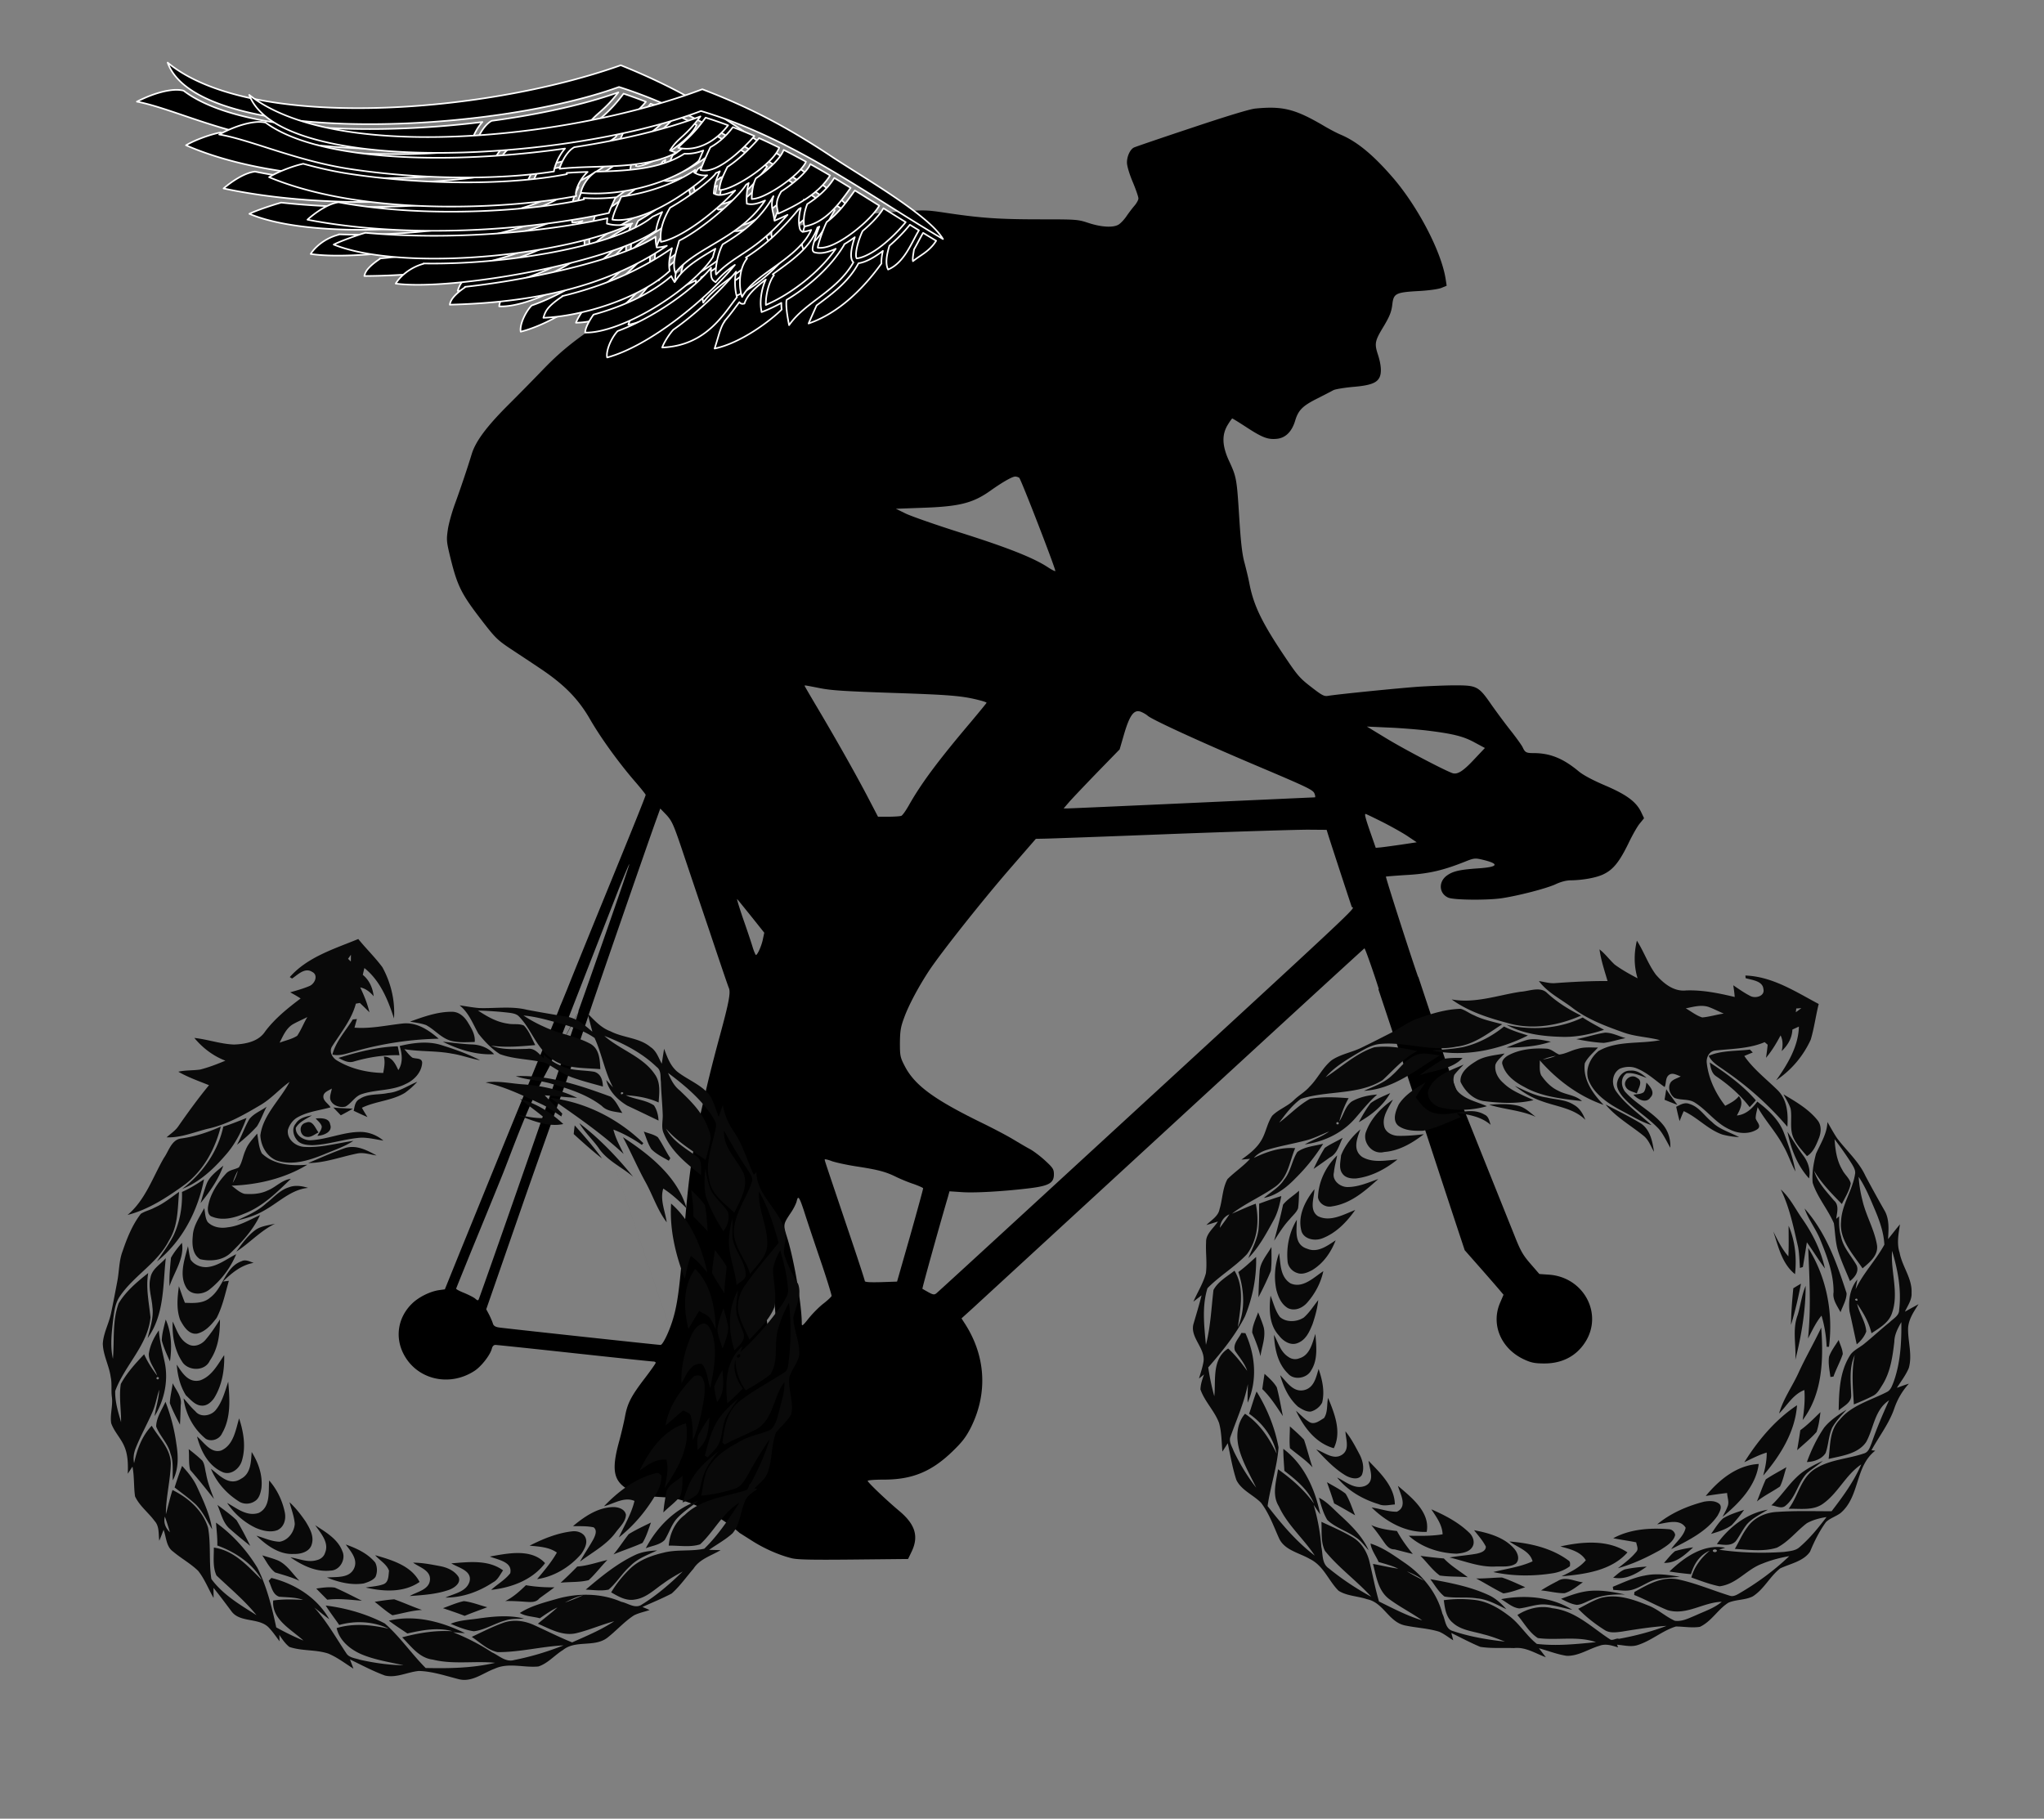 <svg viewBox="0 0 1280 1139" xmlns="http://www.w3.org/2000/svg" xml:space="preserve" style="fill-rule:evenodd;clip-rule:evenodd;stroke-linejoin:round;stroke-miterlimit:2"><rect x="0" y="0" width="1280" height="1139" fill="#808080" stroke="none"/><path d="m451.5 1030.9 8.4 5.5c8.8 5.9 19.5 10.7 28.2 12.9 4.2 1 13.8 1.2 43.3.9l37.8-.4 2.6-5.6c4.9-10.8 2.4-19.4-8.6-29-8.9-7.7-22.2-20.8-22.2-21.9 0-.5 5.1-.9 11.3-.9 19.7 0 33.2-5.7 47.8-20.3 6.9-6.9 9.4-10.3 12.8-17.1 12.2-25.1 10.6-52.5-4.6-76.3l-1.8-2.9 8.1-7.6c4.5-4.3 67.6-64.4 140.3-133.7 72.7-69.3 132.5-126.1 132.9-126.3.477-.159 7.271 20.086 10.039 29.406l-.317.102 10.266 31.994.189-.061 2.923 9.159c3.3 10.3 9 28.1 12.6 39.7 16 50.6 26.6 83.9 30.3 95.5l4 12.5 11.4 13.4c6.2 7.3 12.3 14.6 13.5 16.1l2.2 2.7-2.6 6.3c-6.3 15.8 1.2 33.3 17.6 40.8 4.5 2.1 7.1 2.6 13.6 2.6 12.3 0 22.1-5.3 28.3-15.2 12.9-20.5-.8-47.2-25.1-49l-6.8-.5-6.1-7.3c-5.3-6.3-7-9.3-11.3-20.6-8.6-22.2-25.9-66.9-35.4-91.5-4.9-12.8-11.5-31.2-14.6-41-2.543-8.038-5.489-17.152-7.183-22.432l.337-.108-9.356-29.155c.002-.002.003-.004.002-.005l-.005-.005-.907-2.829-.139.045c-4.67-13.619-22.894-72.333-22.449-72.511.4-.1 7.2-.7 15.2-1.2 15-.9 25.1-3.4 40.5-9.8 5.3-2.2 6.5-2.4 10.5-1.5 13.6 3.2 12.8 5.6-2.3 6.6-12.4.9-17.2 2-21.4 5.2-6.1 4.6-5.4 13.2 1.2 16 4.2 1.7 27.6 1.9 37.5.3 11.8-1.9 30.4-6.9 36.9-9.9 4.1-2 7.9-3 11-3 8.3-.1 18.1-1.9 23-4.5 6.6-3.3 10.9-8.9 17.1-22 2.8-6.1 6.4-12.7 8.1-14.7l2.9-3.7-2.1-4.6c-3.5-7.4-10.2-12.5-25.1-19.1-8.6-3.8-15.1-7.4-18.3-10.1-11-9.5-20.1-13.3-31.7-13.3-5 0-5.9-.5-7.5-4.1-.6-1.4-4.2-6.6-7.9-11.5-3.8-4.9-10-13.6-13.9-19.3-9-13.5-10.2-14.1-25.5-14.1-6.3 0-17.8.5-25.5 1-13.7 1-57 5.5-63.1 6.6-2.7.5-4.2-.3-11.9-6.5-7.9-6.3-9.6-8.4-18.6-22.3-15.7-24.2-21.5-36.7-24.4-52.3-.7-3.9-2.3-10.6-3.4-15-1.6-5.8-2.6-14.6-3.7-32.5-1.7-28.2-1.9-29.6-7-41-5-11.1-5.3-19.1-1.1-26.3 1.5-2.6 3-4.7 3.2-4.7.3 0 4.8 2.9 10 6.4 11.1 7.5 15 9 21.3 8.3 6-.7 10.3-5.2 12.6-13 2.2-7.7 5.2-10.8 15.4-16.1 4.8-2.5 9.8-5.2 11.2-6 1.4-.8 7.5-1.8 13.5-2.4 11.8-1 16.6-2.7 18.6-6.5 1.8-3.2 1.5-9.3-.9-16.9-2.5-7.9-2.1-9.9 3.6-19.7 4.6-7.9 5.9-11.2 6.5-17 .9-7.4 2.5-8.3 17.5-9.2 7.8-.4 14.4-1.4 16.7-2.3l3.7-1.6-.7-4.7c-2.9-19.8-19.4-52.5-36.9-73.5-13.7-16.4-24.9-26-36.3-31-2.6-1.1-7.5-3.8-11-5.9-20.7-12.7-29.4-15-48.8-13-3.8.4-20 5.5-44.5 14-21.2 7.3-39.3 13.7-40.2 14.2-2.6 1.4-4.8 6.3-4.8 10.8 0 2.4 1.6 8.1 4 14 2.2 5.4 4 10.8 4 12 0 1.1-1.3 3.5-2.8 5.3-1.5 1.8-4 5.2-5.5 7.5s-3.9 5-5.4 6c-3.7 2.5-12.1 2-21.2-1.1-7.3-2.5-8.1-2.6-33.5-2.6-28.7 0-41.2-.9-64.7-4.5-15.4-2.4-15.9-2.4-35.5-.9-41.7 3-55.8 5.5-79.4 13.9-5.2 1.9-17.4 5.9-27 9-28.2 9-31.8 10.8-60 30.4-4.7 3.2-17.7 11.9-29 19.3-26.3 17.3-37.8 26.5-52 41.8-6.3 6.8-17.4 18.5-24.7 26-14.5 15.1-22 25.6-24.7 34.6-2.8 9.6-8.2 26.2-12 36.9-1.9 5.5-4.1 13.5-4.7 17.8-1 7.1-.9 8.7 1.1 17.5 5.4 23.3 7.8 28.4 22.9 48.7 9.1 12.2 10.7 13.8 19.8 20.1 5.4 3.7 14.8 10.1 20.8 14.3 16.6 11.5 26.5 21.9 34.7 36.7 7.4 13.3 19.8 31.1 31.3 44.9 4.1 4.9 7.5 9.3 7.5 9.7 0 .9-8.3 22.3-33 84.8-9.4 23.9-19.2 48.9-21.7 55.5-2.6 6.6-4.8 12.2-5 12.4m0 0c0 1-15.9 40.5-43.3 110.1-9.4 23.9-21.6 55-27.2 69.2l-10 25.6-4.2.6c-6.2 1-13.9 4.9-18.6 9.6-9.8 9.8-12.2 24-6.1 36.4 9.1 18.5 31.7 24.3 49.4 12.5 4.8-3.1 11.2-11.6 12.3-16.2.4-1.7 1.3-2.7 2.5-2.7 1 0 25.8 2.7 55.1 6s54.1 6 55.1 6c.9 0 1.7.4 1.7.9s-3.4 5.5-7.6 11.2c-9.8 13.3-12.2 18.3-13.9 28.1-.8 4.3-2.6 12.2-4 17.5-5.9 22.1-3.9 30 9.2 36.5 5.8 2.8 7.2 3.1 23 4 20.9 1.1 45.3 19.6 51.8 25.7m24-170.9c.8 6.8 1.5 17.6 1.4 24l-.1 11.5-2.4-5.1c-3.7-7.8-4.7-14.6-3.5-23.9.6-4.4 1.3-10.6 1.6-13.8.4-3.2.8-5.7 1-5.5.3.2 1.1 6 2 12.8ZM330.818 703.518c.875-2.54-.284.743 0 0C331.183 702.56 346 657.1 346 657.1c0-.8 43-129.6 47.7-142.8l2.5-7.2 4.3 4.6c3.7 4.2 4.9 6.8 10.3 23.3 3.3 10.2 11.9 36.7 19.2 59 7.2 22.3 13.5 41.6 14.1 42.9 1.3 3.2.1 10.1-6.2 34.1-2.7 10.2-6 23.4-7.4 29.5-1.5 6-8 35.6-8.2 36.6l-2.6 15.2c-2.9 16.5-4.8 33.9-7.2 65.7-2.9 37.4-4.4 48.7-8.1 60.5-2.7 8.5-6.6 16.5-8 16.5-1.8 0-108-11.9-112.6-12.6-2.7-.4-3.9-1.2-4.4-2.7-.3-1.2-1.5-4.1-2.6-6.4l-2.1-4.1 24.6-73.4c7.253-21.812 26.068-76.472 31.518-92.282ZM496.5 798c1.4 4.7 6.4 20.2 11.1 34.5 4.7 14.2 8.3 26.4 8.2 27.1-.2.6-2.7 3.1-5.7 5.5s-7.6 7.2-10.3 10.7c-3.9 5.1-4.8 5.9-4.8 4 0-13.6-5.2-45.3-9.9-61.3-3.3-11-3.4-10.3 2.9-20.1 1.6-2.6 3.2-6 3.5-7.6.9-4.1 1.8-2.8 5 7.2Zm-181.982-95.849c5.03-9.887 12.729-24.611 18.109-35.188.818-1.608 1.582-3.12 2.276-4.504a400.82 400.82 0 0 0 1.474-2.973c1.083-2.209 1.863-3.875 2.223-4.786 7.7-19.5-63.1 190.6-69.1 207.2-.4 1.1-.9 1.1-2.4-.3-1.1-1-4.6-2.8-7.8-4.2-3.2-1.3-5.7-2.7-5.6-3.1.1-.5 4.9-12.7 10.6-27.3 5.8-14.6 15.5-39.1 21.5-54.5 4.192-10.584 14.368-40.204 24.5-61.853M862.6 526.5c1.3 4.4 14.9 47.4 16.3 51.6 1 2.9 22.2-17.5-223.4 216.4-35.8 34.1-65.8 62.6-66.7 63.3-1.3 1-2.2.9-5.4-.9-2.2-1.3-4.1-2.4-4.2-2.5-.3-.2 12-46 17.9-66.7l1-3.8 8.7.6c9 .7 30-.6 47.9-2.9 12.9-1.7 16.3-3.8 16.3-9.9 0-3.7-.6-4.7-5.8-9.7-3.2-3.1-8-6.9-10.7-8.5-2.8-1.5-8.1-4.8-12-7.2-3.8-2.4-13.3-7.6-21-11.5-34.5-17.4-47.9-27.7-54.8-41.8-3-6-3.2-7.3-3.2-16.5.1-8.3.5-11.4 2.9-18 3.2-9.3 10.6-23.5 18-35 9.2-14 36.2-49.3 55.4-72.3l18.6-22.2 5.1-.1c2.7 0 43-1.5 89.5-3.4 46.5-1.8 89.9-3.2 96.5-3.1l11.9.1 1.2 4ZM533.8 766c14.9 2.4 19.9 3.8 27.3 7.6 3 1.5 8.3 3.8 11.9 5 3.5 1.3 6.6 2.7 6.7 3.1.1.4-4 15.8-9 34.2l-9.2 33.3-11.2.4c-7.8.2-11.3 0-11.3-.8 0-.6-5.4-17.8-12.1-38.2-16-49.2-15.9-48.8-15.9-49.7 0-.4 2.3.1 5 1.2 2.8 1 10.7 2.8 17.8 3.9Zm-214.631-72.919c-.366.732 44.531-118.581 49.031-130.381 3.4-8.6 6.2-15.6 6.4-15.4.2.2-7.8 24.3-17.7 53.7-9.9 29.4-18.1 53.5-18.3 53.7m121.2-69.5 9 11.7-.9 4.4c-.8 4.6-3.8 11.7-4.9 11.7-.3 0-1.5-2.8-2.5-6.3-1-3.4-4-12.7-6.7-20.6-2.6-8-4.4-14.1-3.9-13.5.5.5 4.9 6.2 9.9 12.6Zm441.1-68.1c6.4 3.4 14.3 8 17.5 10.3l5.9 4.1-10.9 1.7c-6 .9-12.4 1.8-14.3 2l-3.4.3-3.2-9.5c-3.9-11.5-4.8-15-3.9-15 .4 0 5.9 2.8 12.3 6.1ZM507.5 420c8.1 1.7 17.9 2.3 52 3.5 40.1 1.4 47.9 2.1 60.4 5.5 2.2.6 4.1 1.3 4.1 1.6 0 .2-4.9 6.4-10.8 13.7-22.8 27.9-34.4 44-43.1 59.8-2.3 4.3-4.8 8-5.7 8.3-.9.3-4.9.6-8.9.6h-7.3l-7.7-15.3c-8.8-17.3-21.2-40-34.4-63.1-5-8.7-9.1-16-9.1-16.2 0-.5-.8-.7 10.5 1.6Zm229 20c3.1 2.9 38.7 19.8 79.2 37.5 32.6 14.3 36.3 16.2 37.2 18.7.6 1.5.7 2.8.3 2.8-.4 0-38.7 1.8-85.2 4s-85.8 4-87.3 4h-2.9l4-4.8c2.2-2.6 11-12.2 19.5-21.3l15.6-16.6 3.2-11.4c3.9-13.6 6.9-17.6 11.6-15.8 1.5.6 3.7 1.9 4.8 2.9ZM930 450.5c19.4 2.4 26.8 4.3 34.7 8.8l7.2 4-7.2 7.9c-7.7 8.6-11.7 11.3-15.1 10.4-3.8-1-32.9-16.7-46.6-25.3l-13.5-8.5 14.5.7c8 .3 19.6 1.3 26 2ZM646.8 267.9c1.1.7 25.2 65.1 25.2 67.4 0 .4-2-.6-4.6-2.3-9.9-6.9-27.5-14.2-60-24.9-18.1-5.9-36-12.4-39.8-14.3l-6.9-3.5 18.4-.7c26.1-.9 35.5-3.4 47.9-12.6 7.9-5.8 14.9-10 17-10 .8 0 2.1.4 2.8.9Z" style="fill-rule:nonzero" transform="matrix(.897 0 0 .866 58.089 67.23)"/><path d="M376.92 62.81c3.45-1.44 6.37-4.02 9.95-5.15 10.73.32 21.12 3.63 31.11 7.36 7.74 2.6 13.98 8.02 21.11 11.81 7.59 4.11 15.17 8.26 22.86 12.19 7.05 3.49 15.09 4.95 21.55 9.6 6.93 5.9 10.45 14.69 16.69 21.23 3.34 4.12 8.04 6.78 11.67 10.62 4.75 4.96 11.56 7.38 16.2 12.41 3.89 6.1 4.69 13.61 8.31 19.85 3.51 6.26 9.15 10.85 14.78 15.12-2.16-.21-4.32-.45-6.48-.65 5.07 5.96 11.56 10.51 16.9 16.17 3.81 7.39 3.67 16.14 5.97 24.02.93 5.6 6.21 8.68 9.83 12.54-2.91-.84-5.77-1.81-8.63-2.77 3.13 5.25 9.11 9.77 8.85 16.47.43 8.23-.84 16.5.14 24.71 1.98 7.97 6.29 15.09 9.36 22.66-2.05-1.68-4.09-3.36-6.11-5.03 1.73 7.45 3.86 14.8 5.88 22.18 3.48 11.23-9.28 19.98-7.24 31.23.75 4.38 2.1 8.61 3.29 12.88-1.27-1.07-2.53-2.16-3.78-3.25 1.31 3.88 2.6 7.81 2.69 11.96-3.15 9.64-10.65 17.17-13.95 26.77-1.94 7.41-1.83 15.13-2.49 22.72-1.39-2.19-2.7-4.43-4.01-6.65-1.97 9.77-3.5 19.67-6.43 29.21-3.68 8.22-12.67 11.91-18.51 18.24-6.2 8.68-9.48 18.92-13.63 28.62-4.2 9.25-14.93 11.23-22.85 16.12-10.39 5.36-13.97 17.27-21.58 25.35-6.25 4.24-14.38 4.22-21.33 6.75-12.23 2.58-16.01 17.79-28.05 20.81-8.61 2.03-17.61 2.29-26.05 5.11-3.8 1.75-6.96 4.58-10.47 6.82.45-1.95.95-3.9 1.44-5.83-7.2 3.73-14.28 7.75-21.69 11.05-8.32 1.4-16.85.68-25.25.98-8.75-1.08-16.08 4.34-23.87 7.28 1.71-2.39 3.45-4.74 5.16-7.13-6.96 2-13.72 4.93-20.91 6.03-8.9.17-16.24-5.48-24.44-8.01-4.61-1.93-9.49-.16-13.92 1.28.25-.72.5-1.43.76-2.14-5.07.38-10.41 2.04-15.38.3-10.3-3.43-18.4-11.42-28.69-14.81-5.99.03-11.99 1.28-17.98.27-8.83-4.39-13.37-13.92-21.44-19.28-5.76-2.58-12.57-1.97-18.16-4.98-8.52-5.78-12.73-15.8-20.55-22.3-7.62-3.83-17.46-5.64-22.37-13.35-3.19-8.2-6.92-16.24-11.9-23.52-3.04-3.18-7.49-4.49-10.9-7.2-14.64-13.15-10.68-36.99-26.02-49.72.94-.13 1.87-.25 2.81-.35-5.72-11.14-13.29-21.38-17.13-33.42-2.33-7.19-5.96-13.91-10.91-19.62 3.05.99 6.03 2.16 9.02 3.32-3.1-5.2-6.76-10.17-8.95-15.84-2.79-10.47.77-21.18.54-31.73-.4-7.16-4.27-13.16-7.82-19.09 3.39 1.98 6.79 3.96 10.18 5.95-2.07-4.84-5.35-9.46-4.96-14.98-.57-11.47 7.06-21 8.94-31.98 2.3-7.38.78-15.16-.24-22.6 3.05 3.86 5.93 7.86 8.91 11.78-.41-7.63-1.12-15.85 2.65-22.82 4.89-9.11 9.65-18.3 14.28-27.56 4.87-11.37 14.11-19.97 21.17-29.92 2.69-4.2 4.89-8.68 7.33-13.02.22 9.24 5.09 17.04 8.53 25.28 1.87 7.51 3.14 15.39 2.51 23.14-3.51 11.59-11.39 21.12-15.9 32.26-1.02 7.5-1.04 15.19-3.23 22.5-2.45 8.04-5.78 15.75-8.83 23.57-3.55-3.06-6.87-7.34-5.02-12.44 3.95-7.65 10.27-14.4 11.72-23.19 1.59-5.18 1.46-10.6 1.43-15.95.72.64 1.44 1.28 2.16 1.93-.49-4.95-2.46-10.79 1.81-14.7 5.73-7.27 12.22-14.35 14.77-23.49-5.49 9.89-13.18 18.17-20.79 26.45-2.44-5.38-5.73-10.56-6.64-16.47.89-4.09 4.54-6.96 6.27-10.7 4.25-7.49 5.28-16.09 5.84-24.51-4.65 6.54-9.13 13.21-13.18 20.14-1.19 2.18-2.49 4.55-2.24 7.12 1.7 13.23 10.11 24.71 10.53 38.22 1.52 14.51-8.86 26.02-16.07 37.45-5.36-4.8-11.92-10.42-10.83-18.46 1.9-12.51 8.39-23.69 10.97-36.02 1.47-6.05 2.38-12.24 2.79-18.46-5.31 8.35-8.74 17.67-12.42 26.8-3.45 8.72-6.44 17.91-6.85 27.27 6.33 12.31 15.9 22.78 21.55 35.52-.42-2.6-.89-5.18-1.34-7.77 5.58 7.12 6.86 16.69 5.87 25.46-1.87 8.72-3.58 17.47-5.39 26.21-3.14-2.79-5.77-6.22-7.12-10.22.45-7.87 5.3-14.51 6.86-22.13-4.75 7.24-8.91 14.96-10.79 23.5-6.08-4.28-13.02-8.44-15.35-16.01-5.39-16.14 1.12-33.11-.07-49.62-4.32 15.18-7.14 31.13-5.3 46.92-.1 4.73 4.34 7 7.14 9.97 6.64 5.65 12.81 11.81 19.42 17.5 3.64 3.05 8.37 5.15 10.62 9.55 7.5 13.09 7.86 28.53 8.11 43.2-3.58-3.39-9.35-6.06-9.37-11.66.2-10.9 1.83-22.17-2.68-32.47 2.66 13.03 1.38 26.2.68 39.33-4.88-2.12-9.75-4.3-14.41-6.89-3.48-1.89-5.13-5.7-7.11-8.92-5.99-10.35-7.5-22.42-8.8-34.11-.07-5.69-2.61-10.8-5.25-15.66-.16 16.08.62 32.52 5.86 47.87 1.15 2.93 2.11 6.47 5.2 7.94 12.06 6.56 26.44 10.55 35.07 21.94 7.86 8.43 7.02 20.55 8.36 31.27-9.99-2.53-22.07-4-28.14-13.49-5.74-10.99-6.15-25.47-17.16-33.24 4.83 11.25 9.37 22.62 13.13 34.28 1.26 3.06 2.2 7.13 5.85 8.13 11.47 4.18 24.23 4.73 34.83 11.21 12.25 6.83 13.81 22.18 21.45 32.85-8.76-.29-18.59 1.68-26.04-4.27-11.23-8.63-16.78-22.82-28.37-31.1 5.44 13.48 13.72 25.58 22.21 37.29 13.47.04 26.96-.47 40.41.53 8.9.29 17.88 4.63 22.71 12.29 3.77 5.35 6.23 11.48 9.36 17.22-10.45.6-21.4 2.38-31.54-1-8.83-4.81-14.72-13.32-22.45-19.52-4.48-2.63-9.58-4.04-14.68-4.87 6.12 8.57 12.56 17.05 20.39 24.15 3.06 2.84 7.54 3 11.42 3.63 16.19 1.2 32.55.72 48.61-1.75-1.52-.54-3.04-1.07-4.55-1.6 16.54-3.28 30.94 7.89 41.78 18.96-5.34.91-10.71 1.59-16.1 2.12-2.17-7.75-6.4-15.3-14.09-18.72 6.56 5.71 11.58 12.91 13.8 21.35-6.93 2.66-13.85 5.48-21.13 7.04-12.81-1.66-20.33-13.54-31.88-17.99-6.5-2.85-13.39-4.77-20.35-6.05 11.46 11.59 24.4 21.71 38.31 30.21 1.85 1.12 4.07 2.14 6.24 1.31 12.98-4.26 25.52-10.02 38.87-13.04 12.07-2.49 22.75 4.2 32.59 10.12.04.58.13 1.75.17 2.34-8.56 3.59-16.53 8.46-25.05 12.09-14.18 4.45-26.63-6.27-40.57-6.66 5.63 5.1 12.97 7.58 19.68 10.88 4.89 2.11 9.89 5.06 15.47 4.25 7.22-3.43 12.94-9.54 20.47-12.42 10.93-4.74 22.94-9.17 34.99-5.79 5.99 2.13 11.36 5.66 16.93 8.67-5.88 6.52-12.71 12.17-20.01 17.04-3.75 2.49-8.48 1.71-12.69 1.15-11.1-1.96-22.25-3.78-33.49-4.6 11.53 4.65 23.55 7.99 35.75 10.34 1.77-.92 4.79 1.89 6.68.34 13.58-9.37 25.84-22.68 43.09-24.73 9.08-2.44 18.65.2 26.22 5.41-4.94 6.19-8.72 13.86-15.32 18.36-14.4 2.1-29.45-1.89-43.53 3.25 14.66 1.59 29.56 3.21 44.26 1.42 7.92-6.6 12.96-16.29 21.24-22.66 7.41-5.98 15.92-11.29 25.56-12.43 7.59-.92 15.35-.87 22.93.25-.83 6.29-1.56 13.48-6.7 17.94-6.16 6.04-15.06 6.81-22.89 9.24-5.58 1.44-10.94 3.61-16.25 5.82 13.18-1.54 26.43-3.92 38.94-8.41 6.03-1.7 5.63-9.15 7.94-13.76 3.96-16.54 14.76-30.87 28.41-40.73 7.96-5.81 15.96-12.02 25.41-15.23-.61 5.34-4.08 9.79-6.03 14.7-4.98 1.55-10.05 2.92-14.71 5.32 6.37-.95 12.6-2.56 18.92-3.8-2.48 9.86-3.74 21.49-12.37 28.19-7.79 6.14-16.58 10.82-24.49 16.79 11.37-3.64 21.82-9.54 32.36-15.04 2.86-10.49 4.74-21.19 7.14-31.78 1.79-7.88 6.05-15.45 13.12-19.73 7.3-4.56 15.17-8.12 22.86-11.96-.42 7.66.7 15.99-2.65 23.14-10.16 13.45-23.77 23.76-34.66 36.58 11.24-6.53 21.92-14.07 31.73-22.6 5.5-3.92 4.36-11.44 5.66-17.24.77-11.32 2.73-22.5 5.76-33.42-1.62 2.54-3.2 5.12-4.95 7.58 3.73-19.53 11.75-39.47 27.66-52.21.01 5.86-.47 11.68-.79 17.53-8.91 7.32-17.87 15.21-22.25 26.19 7.21-10.8 16.68-19.66 27.01-27.43 1.32 9.68 4.72 20.44-.6 29.48-6.32 14.8-18.58 25.78-26.94 39.32 13.85-11.14 24.9-25.22 35.35-39.48-2.1-15.69-7.15-30.93-8.2-46.75 2.67-15.64 8.47-30.81 16.44-44.52 2.17 5.81 3.66 11.85 5.61 17.74-10.45 7.68-18.11 19.07-20.67 31.82 5.51-12.17 12.64-24 23.73-31.84 6.42 7.94 6.79 19.03 4.31 28.58-2.83 10.63-8.12 20.32-12.66 30.27 6.71-9.08 12.24-18.98 16.89-29.25 1.19-3.59 3.75-7.35 2.37-11.25-4.65-13.88-10.42-27.52-13.05-41.98.03 4.92.32 9.88.17 14.81-7.42-17.74-5.81-37.98 1.68-55.4l2.99-.2c2.03 4.51 6.58 8.82 4.81 14.21-3.28 5.2-7.27 10.07-9.15 16.02 4.31-6.27 8.76-12.49 14.25-17.81 12.37 8.48 9.16 25.1 10.39 38.02 2-7.54 3.45-15.21 4.56-22.92-10.39-12.72-20.52-25.85-27.56-40.76-5.74-15.04-8.73-31.17-8.32-47.29 4.38 4.06 8.53 8.39 13.31 12.02-4.36 14.14-5.37 30.05.37 43.95-1.84-14.91-5.26-31.15 2.5-45.01 5.59 4.62 12.45 8.72 15.77 15.38 1.6 14.59 2.18 29.36 5.64 43.7 1.31-14.93 3.09-30.58-1.14-45.11-9.08-9.91-20.76-17.08-29.64-27.2-8.07-11.66-9.14-26.52-6.55-40.15 6.06 2.34 11.87 5.29 17.81 7.94-10.29-8.45-22.61-13.87-33.11-22-9.1-7.55-10.08-19.87-14.22-30.19 10.97-.9 21.36 2.84 30.94 7.75-2.53-3.13-6.05-5.23-9.87-6.42-9.63-3.06-19.61-4.84-29.33-7.55-6-1.64-11.43-4.75-17.17-7.06 5.58 4.26 12.28 6.63 18.23 10.27-14.24-2-27.93-9.03-37.2-20.12-5.54-6.64-10.64-13.69-17.01-19.59 6.6.49 13.3 2.07 19.01 5.52 5.05 3.9 5.99 10.72 9.36 15.84-1.7-6.38-3.86-12.63-6.98-18.46 9.62-.74 19.36-1.35 28.91.52 8.65 5.09 15.31 12.78 23.13 18.97-4.8-6.78-9.62-13.82-16.28-18.91-19.85-6.88-43.12-2.87-61.18-14.93-8.29-8.15-15.65-17.4-25.93-23.22 10.49-2.37 21.41-4.55 32.2-2.96 13.87 4.89 24.4 15.72 36.37 23.86-6.47-8.13-15.42-13.7-24.05-19.24-5.46-3.32-11.05-7.01-17.66-7.39-18.81-1.61-37.49 6.43-56.24 2.26-13.31-1.62-23.66-10.65-34.35-17.85 7.14-2.12 14.56-3.61 21.17-7.2Zm-73.64 473.74c15.29-10.37 35.64-12.15 53.33-8.47-4.41 2.55-8.37 6.78-13.67 7.37-6.32-.73-12.34-3.45-18.8-3.19-7.14.41-13.91 2.85-20.86 4.29Zm61.28-11.03c14.05-7.25 29.69-10.43 45.08-13.39-3.35 4.7-6.17 10.13-10.63 13.84-8.02 1.54-16.39.09-24.47 1.49-8 .71-14.84 5.12-21.85 8.57 3.41-4.05 7.23-7.9 11.87-10.51Zm-100.86-1.13c8.22-1.93 16.62-3.58 25.13-3.03 8.01.48 15.5 3.54 22.88 6.42-3.74 2.03-7.56 4.22-11.83 4.83-3.82-.19-7.11-2.6-10.58-3.92-7.88-3.97-16.93-4.62-25.6-4.3Zm74.86-5.84c5.74-2.72 11.43-5.64 17.41-7.75 6.44.11 12.86.91 19.32.79-6.88 3.82-13.45 8.29-20.39 11.89-5.64-.78-10.98-3.05-16.34-4.93Zm-43.2-3.91c6.16-.72 13.08-5.02 18.83-1.04 4.26 2.32 8.48 4.75 12.49 7.49-5.86.56-11.63 2.27-17.54 2.24-5.23-1.63-9.4-5.54-13.78-8.69Zm-72.67-4.43c8.59-1.51 17.51-2.95 26.16-.98 8.49 1.57 16.24 5.58 24.09 8.99-.1.62-.29 1.86-.39 2.48-4.69.15-9.56 1.27-14.17-.13-6.8-2-12.27-7.13-19.27-8.59-5.43-.97-10.96-1.2-16.42-1.77Zm191.55 3.16c2.195-1.17 4.38-2.36 6.538-3.598a130.253 130.253 0 0 0 6.372-3.882c-4.56 2.01-9.05 4.3-12.91 7.48Zm-166.72-11.26c5.49.34 10.98 1 16.36 2.21 3.42 1.4 6 4.25 8.79 6.59-9.71 2.05-17.84-3.38-25.15-8.8Zm151.97-6.49c5.86-.48 11.71-1.24 17.54-2.07-4.92 5.14-8.88 11.32-14.52 15.68-6.91 1.07-14 .7-20.97 1.37 6.04-4.91 12.75-9.1 17.95-14.98Zm-137.53-4.82c14.45-10.37 33.83-8.64 50.27-4.73-7.19 2.03-15.16 4.03-19.07 10.99 4.73 6 11.53 9.36 18.16 12.78-17.61-1.62-37.36-4.54-49.36-19.04Zm44.26 6.4c12.54-9.84 28.53-13.79 44.14-15.09-6.15 4.77-15.3 7.42-17.33 15.82 9.31 4.5 19.58 5.91 29.47 8.53-14.67 3.38-30.05 3.45-44.85.93-4.56-.8-8.99-2.7-12.59-5.59-.12-1.59-.48-3.67 1.16-4.6Zm-75.84-24.81c14.29-1.31 29.56-.26 42.23 7.13-5.7 1.26-11.52 1.99-17.22 3.27-.27 2.31-1.79 4.98-.34 7.13 3.86 5.25 9.06 9.3 14.02 13.46-11.24-3.26-21.8-8.65-31.84-14.59-4.36-3.05-9.67-6.27-11.01-11.83.24-2.22 1.93-4.18 4.16-4.57Zm116.91 14.88c7.42-8.62 18.82-11.98 29.56-14.15-3.09 4.25-6.56 8.27-8.81 13.07-.04 3.75 4.07 4.97 7.04 5.67 6.67 1.26 13.47 1.75 20.16 2.98-11.32 2.81-22.31 7.82-34.24 7.24-5.14-.3-11.16.82-15.59-2.51-3.2-3.65-.95-9.15 1.88-12.3Zm-134.54-.49c4.58.66 9.13 1.59 13.55 3.01 3.15 2.71 5.6 6.18 8.28 9.37-9.24.35-15.73-6.52-21.83-12.38Zm221.89-13.03c6.56-.78 13.2-1.8 19.21-4.68-3.4 4.25-6.42 8.78-9.4 13.35-1.91 2.82-4.04 6.07-8.04 5.96-4.56 1.22-9.08 2.54-13.66 3.66 4.48-5.75 8.55-11.81 11.89-18.29Zm-54.32 1.54c7.97-8.29 18.19-14.03 28.55-18.81-3.82 6.19-8.17 12.32-8.44 19.91 8.36 1.48 16.89 1.25 25.34 1.13-9.45 9.18-22.76 13.92-35.8 14.31-4.19-.4-9.32-1.21-11.68-5.14-2.31-3.62-.77-8.52 2.03-11.4Zm-185.31 13.93c-.18.9.653 1.35 1.486 1.35.834 0 1.669-.45 1.494-1.35-.56-1.08-2.42-1.08-2.98 0Zm281.66-27.55c5.25-5 9.91-10.89 16.36-14.44-1.55 6.05-3.14 12.24-6.22 17.71-5.94 6.07-14.4 8.67-21.12 13.73-4.08 2.65-6.68 6.85-9.85 10.41 4.52-10.73 12.61-19.37 20.83-27.41Zm-282.95-9.96c3.07-2.29 7.32-1.96 10.92-1.32 12.72 3.53 25.08 9.22 35.03 18.04-6.84-1.01-17.01-4.9-21.3 2.73 1.33 6.75 7.29 11.37 10.8 17.04-12.79-6.93-26.68-14.11-34.76-26.71-1.39-2.83-4.11-7.46-.69-9.78Zm-36.85 5.06c15.98 2.86 29.29 14.22 38.11 27.39-4.83.53-10.88 1.94-14.37-2.59-2.87-4.29-5.02-9.02-8.12-13.15-4.21-5.1-10.23-8.02-15.62-11.65Zm17.74.15c5.39 1.86 10.93 3.67 15.74 6.79 3.65 3.57 6.12 8.16 8.98 12.36-5.38-1.7-10.91-3.47-15.43-6.96-3.38-3.84-6.48-7.92-9.29-12.19Zm237.73 17.53c-2.73-15.57 11.2-27.3 21.56-36.66-1.74 6.58-7.45 16.46.74 20.58 6.33.19 12.61-2.42 18.94-3.35-10.73 11.19-25.19 20.1-41.24 19.43Zm-248.71-54.11c16.62.95 29.95 12.97 39.7 25.5-5.32-.9-10.67-1.72-16.02-2.37-.09 3.53-1.72 7.16-.38 10.59.99 2.92 2.46 5.65 3.82 8.42-12.6-10.97-25.12-24.85-27.12-42.14Zm309.47 23.68c4.27-3.58 9.26-6.19 13.96-9.15-1.85 5.62-3.75 11.21-5.37 16.91-5.34 2.99-10.52 6.25-15.73 9.45 2.35-5.73 3.97-11.86 7.14-17.21Zm-357.47-26.08c5.42 2.47 10.61 5.45 15.37 9.04 9.2 7.41 14.81 18.13 23.19 26.34-3.37.36-7.1 2.84-10.17.68-8.36-6.83-9.49-18.58-16.6-26.38-3.75-3.45-8.05-6.23-11.79-9.68Zm320.57 34.68c.2-14.3 10.75-24.88 19.69-34.78-.57 6.54-5.22 16.05 2.42 19.88 7.84 3.41 14.56-3.26 21.13-6.59-7.64 10.26-19.07 17.37-31.14 21.25-3.88 1.84-8.07.46-12.1.24Zm-293.31-29.7c5.16 3.2 10.49 6.15 15.44 9.68 2.47 5.73 4.41 11.73 6.65 17.59-5.32-4.6-11.63-7.78-17.26-11.89-2.28-4.83-3.24-10.26-4.83-15.38ZM462.99 412c3.03-6.07 6.03-12.24 10.2-17.63-.13 6.14-3.56 14.49 2.74 18.73 6.42 4.31 13.11-2.08 19.15-4.34-6.81 7.6-13.62 15.52-22.36 20.97-3.52 2.03-9.34 3.73-11.82-.66-2.1-5.55-.57-11.96 2.09-17.07Zm-328.04-38.45c16.51 11.73 29.25 28.09 39.47 45.41-5.47-2.81-10.88-5.83-16.77-7.72-.09 6.23 1.13 12.33 2.63 18.35-12.92-16.05-23.96-35.03-25.33-56.04ZM504.24 401c3.3-3.73 6.95-7.18 10.59-10.59-.03 5.77.57 11.6-.06 17.37-5.62 5.08-11.97 9.43-16.9 15.25 2.41-7.26 4.04-14.77 6.37-22.03ZM97.77 377.01c6.11 4.09 12.33 8.42 16.83 14.34 5.48 8.53 9.65 17.88 12.95 27.46-5.35-.2-11.23-2.41-14.03-7.19-2.25-6.57-2.16-13.83-4.96-20.24-2.83-5.33-6.92-9.8-10.79-14.37Zm19.62 2.03c4.85 4.99 9.57 10.14 15.09 14.41.71 5.3 1.53 10.61 2.38 15.9-4.96-4.72-10.15-9.25-14.54-14.5-1.64-5.07-2.33-10.49-2.93-15.81Zm364.54 28.75c-6.05-13.08-.56-27.57 4.27-40.07 1.11 5.21.06 11.36 3.06 16.06 3.03 1.86 7 5.52 10.76 3.28 3.91-2.42 6.88-6.05 10.25-9.12-5.71 12.7-14.32 25.62-28.34 29.85ZM130.7 385.33c-15.05-21.15-15.6-48.8-13.88-73.63 5.41 12.27 11.9 24.02 17.15 36.36 4.66 10.73 11.38 20.65 14.4 32.06-6.04-6.4-10.43-15.24-18.94-18.7-.58 8.01.18 15.98 1.27 23.91Zm393.92-26.03c2.28-4.18 5.8-7.49 9.18-10.78.62 4.03 1.15 8.09 1.7 12.14-6.21 6.36-10.69 14.07-15.43 21.52 1.46-7.64 2.69-15.33 4.55-22.88Zm-33.98 12.05c-2.03-8.94-.09-18.11 2.66-26.68 1.83 6.16 3.2 14.58 10.38 16.68 8.57 2.51 13.47-6.49 18.44-11.76-2.46 9.19-6.39 18.48-13.39 25.12-2.77 1.89-5.95 4.08-9.45 3.91-3.68-1.01-7.04-3.8-8.64-7.27Zm8.37-25.37c-5.37-8.8-3.96-19.5-3.3-29.28 2.27 7.06 3.98 17.12 12.23 19.51 2.67 1.15 5.79.58 8.05-1.21 6.03-4.08 7.48-11.49 10.77-17.5-.6 10.86-2.6 22.62-10.49 30.77-4.44 5.66-14.13 3.84-17.26-2.29Zm-395.28-24.44c2.51 4.34 5.57 8.48 7.21 13.26.77 5.42-.37 10.86-1.02 16.24-.57-.09-1.72-.26-2.29-.34-2-6.09-5.04-11.78-6.95-17.9.11-3.92 2-7.53 3.05-11.26Zm24.75-43.12c3.02 7.48 3.77 15.63 6 23.35 4.08 11.42 1.03 23.74 1.72 35.59-4.54-19.28-7.71-39.08-7.72-58.94Zm410.11 21.05c1.7 5.29 4.41 10.57 4.45 16.2-2.27 6.2-4.78 12.32-6.16 18.82-1.02-7.48-3.99-14.92-2.56-22.56 1.07-4.26 2.8-8.33 4.27-12.46ZM111 326.96c-3.21-26.96 1.69-55.19 15.56-78.68-.92 24.01-2.22 48.09.15 72.07-3.1-6.21-5.81-12.67-10.11-18.19-2.31 8.09-3.51 16.4-3.86 24.8H111Zm411.26-23.71c3.63-5.06 4.85-11.28 7.06-17 1.14 10.66 1.21 23.19-6.32 31.75-2.95 4.24-8.61 8.37-13.94 6.01-6.27-2.47-8.91-9.15-11.16-14.97-1.99-6.28-3.69-12.7-4.31-19.27 3.52 4.67 6.48 9.82 10.78 13.86 5.16 3.64 13.1 4.15 17.89-.38Zm-390.29-26.57c1.94 1.17 3.85 2.41 5.75 3.66.87 9.69 1.64 19.41 1.73 29.15-3.16-10.77-5.42-21.78-7.48-32.81Zm-34.15 7.59c7.25-23.76 15.25-48.08 31.44-67.47-2.7 8.51-8.13 15.8-11.42 24.07-5.25 13.63-10.38 27.77-10.27 42.59.93 5.97-2.75 10.91-5.21 15.96-1.66-4.97-4.58-9.84-4.54-15.15Zm425.1-31.91c3.23 9.41 3.97 19.76 1.98 29.51-1.38 5.44-3.69 11.27-8.69 14.35-5.22 2.56-10.82-.22-14.2-4.25-6.04-7.23-10.4-15.99-12.23-25.25 6.94 4.77 15.42 14.15 24.62 9.69 7.93-5.33 7.28-15.78 8.52-24.05ZM90.13 288.53c-.575.86-.618 1.339-.42 1.562.197.223.636.19 1.024.024.776-.331 1.351-1.191-.604-1.586Zm438.51-41.06c3.38 6.34 8.63 12.29 8.86 19.78.52 6.74.69 13.51.89 20.27-3.39-6.86-6.55-13.84-9.31-20.97-.76-6.33-.43-12.72-.44-19.08Zm-392.2 21.64c-1.32-13.02-.12-26.38 4.8-38.56.03 8.11-.2 16.23.18 24.35 4.95-5.87 8.03-12.93 11.3-19.79-3.77 11.8-6.37 25.58-16.28 34Zm373.2-43.37c5.78 10.18 7.98 22.06 6.86 33.67-.54 4.03-3.48 7.58-7.36 8.82-3.78 1.43-7.81-.56-11.05-2.37-8.54-5.5-14.11-14.34-17.54-23.72 6.07 4.18 13.41 10.26 21.28 6.72 10.21-3.33 7.78-14.96 7.81-23.12Zm-379.04-.11c5.43-8.04 9.36-17.24 16.5-24.02-6.64 14.42-9.52 30.13-12.9 45.53-1 5.61-1.07 11.34-1.45 17.03-.55-.2-1.65-.58-2.2-.78-1-6.56-1.99-13.12-2.98-19.67-4.65 6.86-8.75 14.07-13.52 20.86 2.83-13.95 8.84-27.05 16.55-38.95Zm390.65-18.74c5.61 1.77 11.11 3.91 16.59 6.06.09 6.98-.12 13.99.53 20.95 1.07 7.94 4.77 15.05 7.58 22.44-8.11-8.9-13.53-19.74-18.99-30.34-3.08-5.96-4.53-12.56-5.71-19.11Zm-13.28-4.3c3.83 3.82 8.71 6.76 11.97 11.13 1.94 9.65 4.28 19.2 6.67 28.75-3.61-5.98-7.12-12.09-11.79-17.31-2.08-2.82-5.01-5.22-6.15-8.64-.53-4.63-.65-9.28-.7-13.93Zm-11.53-1.16c7.11 9.46 12.84 21.57 9.65 33.62-2.04 6.28-9.96 7.84-15.52 5.53-10.59-4.34-18.48-13.26-24.67-22.61 8.5 3.49 18.83 9.9 27.97 4.89 6.69-4.88 2.73-14.58 2.57-21.43Zm63.67 20a159.298 159.298 0 0 0 3.511 5.424 402.906 402.906 0 0 0 3.669 5.326c-.51-4.64-2.8-8.78-7.18-10.75Zm-80.69-46.96c8.59 8.96 14 20.96 14.34 33.41-.63 4.91-5.82 8.47-10.75 7.15-13.93-2.23-24.59-12.34-34.42-21.73 7.53 2.82 15.09 6.44 23.29 6.39 5.75-.16 11.51-5.55 9.95-11.69-.37-4.58-1.62-9.02-2.41-13.53Zm10.46-9.27c6.49 1.79 13.94 2.26 19.37 6.55 4.17 6.89 4.82 15.63 9.95 22.11 3.62 6.19 9.99 9.76 15.1 14.53-9.65-2.03-17.39-8.75-23.84-15.87-7.87-8.28-14.77-17.49-20.58-27.32Zm-27.86-11.47c6.21 5.75 11.57 12.72 14.47 20.71.36 4.8 2 10.62-1.22 14.83-2.22 3.19-6.57 3.84-10.16 3.56-11.58-1.51-22.09-7.59-30.84-15.08 8.82.72 18.43 2.92 26.42-2.06 7.38-5.62 3.77-14.85 1.33-21.96Zm-331.6 20.65c4.21-6.05 7.79-12.49 11.69-18.73-2.53 13.3-7.22 26.75-16.16 37.15-1.31-6.45.63-13.17 4.47-18.42ZM240.55 30.62c5.95-8.44 9.02-18.45 14.35-27.24 2.24 9.94 2.29 20.19-.53 29.99 5.92-3.29 11.76-6.75 17.12-10.91 3.97-3.88 7.09-8.6 11.41-12.14-1.09 8.6-3.74 16.88-6.02 25.22 13.06-.08 26.11.67 39.13 1.66 4.17.41 8.2-.99 12.27-1.63-6.58 9.46-17.11 14.68-25.77 21.89-11.01 8.73-24.19 13.99-37.2 18.93-8.9 3.51-18.63 3.67-27.76 6.29 15.27 3.16 32.36.14 46.13 8.68 6.04 5.36 9.87 13.95 7.8 22.04-3.94 12.03-14.93 19.71-25.46 25.67-7.24 3.99-14.2 8.68-22.09 11.29 8.99-8.82 19.51-16.31 26.53-26.95 3.68-5.6 3.2-14.25-2.81-18.04-3.89-1.68-8.6-2-12.51-.27-8.06 3.36-14.13 9.8-21.04 14.9-1.32-2.93-.37-7.58-3.4-9.75-2.74-2.01-5.91.4-8.64 1.25 2.39 1.55 5.88 2.27 7.57 4.86 2.36 4.02.62 9.54-2.89 12.3-4.65 2.01-10.24.72-14.69 3.39-9.83 6.29-16.24 17.04-27.05 21.94-6.29 3.34-14.62 3.81-20.54-.51-3.02-2.61.74-5.68 1.45-8.46.04-3.05-.91-6.03-1.43-9.02-5.69 10.82-13.96 20.07-19.36 31.06-3.57 6.5-5.57 13.7-9.01 20.25 1.84-10.7 5.17-21.1 8.85-31.29 3.7-10.03 11.54-17.85 19.74-24.4 3.68 5.31 8.44 10.34 15.3 11.08-2.37-4.81-5.39-10.54-1.48-15.46 2.52 3.61 6.48 5.6 10.21 7.72 7.36-10.04 12.59-21.88 13.85-34.34.41-4.18-1.78-9.21-6.44-9.7-12.39-1.47-25.34-1.39-36.94-6.68-.75.69-1.51 1.38-2.27 2.06.33 3.48.78 6.94 1.24 10.41-4.35-5.49-7.79-11.6-10.89-17.84-1.9 3.95-1.73 8.31-.85 12.5-4.61-4.66-7.77-10.45-8-17.14-1.62-.8-3.25-1.59-4.87-2.38.35 15.77 8.46 30 16.98 42.77-11.43-8.09-20.32-19.47-25.83-32.3-2.65-9.34-3.75-19.04-6.01-28.47 17.17-9.68 34.55-21.92 54.93-22.69-.04.52-.14 1.58-.18 2.1-5.01 1.61-12.87 2.15-13.35 8.87-1.07 5.23 5.52 7.47 9.58 5.48 4.61-2.48 8.81-5.62 13.03-8.69-.45 3.1-.89 6.21-1.08 9.34 11.92-3.02 24-5.68 36.4-5.22 9.36 1.1 17.03-5.75 22.52-12.42Zm234.71 129.83c4.39 2.78 9.21 4.93 13.4 8.02 3.23 5.36 5.85 11.07 8.43 16.77-4.13-2.97-8.17-6.05-12.2-9.14-5.82-3.2-6.97-10.19-9.63-15.65Zm-356.13-13.37c6.63-9.2 16.5-15.28 25.94-21.23-1.92 3.75-4.09 7.41-5.35 11.46-1.19 7.5.88 15.31-1.87 22.58-2.3 5.76-6.53 10.4-10.37 15.17-4.76-3.15-6.79-8.67-8.74-13.77-1.75-4.51-2.36-9.96.39-14.21Zm318.52-17.03c8.77 6.35 16.43 14.97 20.03 25.31 3.22 8.13-4.3 18.97-13.51 16.4-11.32-.91-21.11-7.18-29.67-14.16 6.45.83 12.94 1.46 19.47 1.28 4.54-.2 9.39-2.97 10.25-7.75 1.63-7.78-3.35-14.52-6.57-21.08Zm-185.71 18.94c8.52-5.5 17.54-10.16 26.41-15.06-7.79 10.09-18.96 16.71-28.48 24.95-3.9 3.32-5.35 8.4-7.81 12.71 1.21-8.16 2.72-17.45 9.88-22.6Zm-4.34-36.29c3.43-3.12 7.39-6.38 12.45-5.74 4.84-.17 8.43 4.3 9.45 8.65 1.28 4.37-1.46 8.64-3.91 12.02-7.98 9.69-18.86 16.4-27.16 25.78-3.57 4.54-5.83 9.93-8.57 14.98-.3-6.23 1.3-12.51 4.93-17.61 7.92-10.78 20.45-16.81 28.94-27.05 3.08-4.26 3.54-11.27-1.05-14.63-5.42-.92-10.18 1.93-15.08 3.6Zm-32.14 20.81c3.73-1.65 6.9.66 9.99 2.21-.76 3.82-1.6 7.64-2.55 11.43-.99-2.7-1.96-5.32-3.09-7.94-10.38 5.01-17.99 14.58-28.9 18.63a58.404 58.404 0 0 1-12.59 2.08c6.89-3.93 14.91-6.16 20.41-12.17 5.6-4.62 9.46-11.97 16.73-14.24Zm197.8-17.14c7.49 4.61 15.29 9.73 19.96 17.4 2.21 4.96 5.15 12.49.53 16.96-5.12 4.19-12.37 4.29-18.62 4.12-9.95-2.11-19-6.91-28.28-10.89 1.04-1.07 2.1-2.13 3.15-3.19-9.14 1.01-18.62 2.91-25.58 9.38 1.02-2.91 1.41-6.69 4.58-8.15 11.49-7.19 24.66 2.15 36.89-1.12 6.79-1.2 10.99-7.45 14.7-12.68-2.31-4.02-4.84-7.92-7.33-11.83Zm-243-26.22c10.28 1.35 21.19.56 30.82 4.98-2.37 5.42-7.7 8.34-12.16 11.83-17.48 12.76-33.26 27.8-46.75 44.7-.62-10.15-.06-21.36 7.32-29.18 8.51-8.89 18.22-16.79 24.96-27.23-2.12-.96-4.24-1.89-6.37-2.79.72-.77 1.45-1.54 2.18-2.31Zm308.14 58c-.22.695-.207 1.165.035 1.407.243.243.715.258 1.415.043.43-1.4-.05-1.89-1.45-1.45Zm-38.73-23.32c4.96 2.41 10.18 4.55 14.58 7.93 3.52 4.74 6.26 10.01 8.95 15.26-9.61-5.77-18.18-13.18-23.53-23.19Zm-117.28 3.54c8.6-1.23 16.24-5.49 23.9-9.28-5.97 5.1-12.66 9.48-20.07 12.15-11.1 4.39-24.18 5.71-32.7 14.9 1.68-4.66 4.18-9.39 8.61-11.97 5.97-4.14 13.46-4.11 20.26-5.8Zm20.7 6.76c7.32-2.08 14.99-1.55 22.48-1.02-11.48 3.84-23.87 4.33-34.88 9.66 3.93-3.11 7.51-7.06 12.4-8.64Zm41.57-32.99c9.83 4.56 22.29 8.83 26.29 20.05 2.01 6.63-3.5 12.76-9.56 14.27-11.24 2.58-23.12 2.18-34.14-1.18 7.31-3.51 15.92-5.19 21.54-11.48 3.05-3.65 4.38-8.91 2.86-13.48-2.09-2.93-4.62-5.48-6.99-8.18Zm-218.9 28.48c9.7-11.95 22.03-21.4 34.56-30.19-.67 3.88-1.27 8.6-4.84 11.03-9.54 6.87-18.17 14.99-25.05 24.56-1.61-1.75-3.16-3.56-4.67-5.4Zm118.29-42.09c5.16.04 10.47-.6 15.46 1.15 4.64 1.13 8.8 3.94 13.61 4.43 3.2-1.34 5.66-4.33 9.3-4.68 9.95-.62 20.73.41 29.42 5.71 2.28 1.53 4.9 4.26 3.65 7.23-2.26 8.26-9.29 13.75-16.46 17.69-12.94 7.75-28.31 9.38-43 11.16 4.83-4.95 12.21-4.96 17.92-8.35 5.38-2.64 9.42-7.31 12.65-12.25 1.56-3.73.92-7.93 1.02-11.89-12.66 15.41-28.97 28.58-47.82 35.5 8.21-9 15.64-20.27 14.13-33.1-2.2-4.92-6.47-8.55-9.88-12.6Zm-59.48 45.67c2.76-4.16 5.77-8.14 8.31-12.44.45 2.8.85 5.59 1.3 8.39-3.18 1.42-6.38 2.76-9.61 4.05Zm129.44-40.93c7.47 1.51 15.69 1.99 22.06 6.63 5.41 3.55 11.52 8.71 10.93 15.96-3.2 7.26-9.44 14.18-17.66 15.4-12.28 1.57-24.9 2.29-37.01-.81 7.79-4.02 16.32-7.1 22.51-13.6 4.06-3.68 6.85-9.07 6.01-14.71-1.3-3.59-4.49-5.99-6.84-8.87Zm-109.3 34.99c-3.66-3.93.28-8.66 3.01-11.77.54 2.57.47 5.51 2.12 7.67 2.15 1.63 5.11 1.44 7.67 1.96-3 3.55-9.59 7.44-12.8 2.14Zm10.05-15.54c4.83-3.97 11.22 2.74 8.35 7.34-1.48 3.1-5.51 3.66-8.18 5.04-.97-3.92-5.1-9.75-.17-12.38Zm147.49-18.08c6.15-.2 12.99-3.02 18.82.25 7.28 3.29 11.54 10.56 17.23 15.81 5.77 6 13.74 8.82 21.07 12.34-22.31-1.4-39.25-16.94-57.12-28.4Zm-16.78 2.2c4.72-.14 9.5-.13 14.15.73 6.16 4.11 12.44 8.2 17.99 13.14-10.86-4.25-24.01-4.58-32.14-13.87Zm-69.87-1.73a33.643 33.643 0 0 0 4.776 1.824c1.634.486 3.304.851 4.994 1.096-3.14-1.33-6.41-2.33-9.77-2.92Zm38.82-23.32c8.8 7.56 19.13 13.5 30.45 16.33 7.72 1.65 15.63 2.03 23.49 2.75-24.36 5.44-50.1-.33-71.83-11.96 6.1-2 12.22-4.05 17.89-7.12Zm-35.11 12.06c6.1-1.18 12.63-3.13 18.81-1.1 4.93 1.67 9.69 3.76 14.48 5.8-11.24-.08-22.65-.79-33.29-4.7Zm-55.94-2.82c5.1-1.48 10.03-4.44 15.47-4.35 7.25 1.13 14.17 3.81 21.4 5.15-6.77 1.41-13.61 2.68-20.53 3-5.56-.68-10.87-2.73-16.34-3.8Zm32.1-16.44c17.52 9.01 37.96 10.48 56.97 5.88-12.13 7.09-26.6 9.1-40.44 9.51-11.09.54-22.08-1.95-32.5-5.58 5.37-3.19 10.87-6.18 15.97-9.81Zm26.65-19.51c5.16-5.49 13.57-1.4 19.87-1.01 17.07 2.74 34.26 9.56 51.68 6.11-12.91 9.99-28.7 15.12-44.21 19.45-17.67 4.81-36.52 1.08-52.81-6.57 9.25-4.8 18.01-10.65 25.47-17.98ZM201.1 56.22c-3.86 1.52-7.48 3.57-11.27 5.26 5.41.78 10.66 2.58 16.1 3.08 4.51-1.47 8.28-4.82 12.36-7.25-5.59-1.17-11.51-3.11-17.19-1.09Zm-69.4.93c1.36 1.1 2.74 2.19 4.14 3.25-.08-.74-.25-2.24-.33-2.98l-3.81-.27Z" style="fill:#090909;fill-rule:nonzero" transform="matrix(-.836 0 0 .786 1238.15 586.463)"/><path d="M376.92 62.81c3.45-1.44 6.37-4.02 9.95-5.15 10.73.32 21.12 3.63 31.11 7.36 7.74 2.6 13.98 8.02 21.11 11.81 7.59 4.11 15.17 8.26 22.86 12.19 7.05 3.49 15.09 4.95 21.55 9.6 6.93 5.9 10.45 14.69 16.69 21.23 3.34 4.12 8.04 6.78 11.67 10.62 4.75 4.96 11.56 7.38 16.2 12.41 3.89 6.1 4.69 13.61 8.31 19.85 3.51 6.26 9.15 10.85 14.78 15.12-2.16-.21-4.32-.45-6.48-.65 5.07 5.96 11.56 10.51 16.9 16.17 3.81 7.39 3.67 16.14 5.97 24.02.93 5.6 6.21 8.68 9.83 12.54-2.91-.84-5.77-1.81-8.63-2.77 3.13 5.25 9.11 9.77 8.85 16.47.43 8.23-.84 16.5.14 24.71 1.98 7.97 6.29 15.09 9.36 22.66-2.05-1.68-4.09-3.36-6.11-5.03 1.73 7.45 3.86 14.8 5.88 22.18 3.48 11.23-9.28 19.98-7.24 31.23.75 4.38 2.1 8.61 3.29 12.88-1.27-1.07-2.53-2.16-3.78-3.25 1.31 3.88 2.6 7.81 2.69 11.96-3.15 9.64-10.65 17.17-13.95 26.77-1.94 7.41-1.83 15.13-2.49 22.72-1.39-2.19-2.7-4.43-4.01-6.65-1.97 9.77-3.5 19.67-6.43 29.21-3.68 8.22-12.67 11.91-18.51 18.24-6.2 8.68-9.48 18.92-13.63 28.62-4.2 9.25-14.93 11.23-22.85 16.12-10.39 5.36-13.97 17.27-21.58 25.35-6.25 4.24-14.38 4.22-21.33 6.75-12.23 2.58-16.01 17.79-28.05 20.81-8.61 2.03-17.61 2.29-26.05 5.11-3.8 1.75-6.96 4.58-10.47 6.82.45-1.95.95-3.9 1.44-5.83-7.2 3.73-14.28 7.75-21.69 11.05-8.32 1.4-16.85.68-25.25.98-8.75-1.08-16.08 4.34-23.87 7.28 1.71-2.39 3.45-4.74 5.16-7.13-6.96 2-13.72 4.93-20.91 6.03-8.9.17-16.24-5.48-24.44-8.01-4.61-1.93-9.49-.16-13.92 1.28.25-.72.5-1.43.76-2.14-5.07.38-10.41 2.04-15.38.3-10.3-3.43-18.4-11.42-28.69-14.81-5.99.03-11.99 1.28-17.98.27-8.83-4.39-13.37-13.92-21.44-19.28-5.76-2.58-12.57-1.97-18.16-4.98-8.52-5.78-12.73-15.8-20.55-22.3-7.62-3.83-17.46-5.64-22.37-13.35-3.19-8.2-6.92-16.24-11.9-23.52-3.04-3.18-7.49-4.49-10.9-7.2-14.64-13.15-10.68-36.99-26.02-49.72.94-.13 1.87-.25 2.81-.35-5.72-11.14-13.29-21.38-17.13-33.42-2.33-7.19-5.96-13.91-10.91-19.62 3.05.99 6.03 2.16 9.02 3.32-3.1-5.2-6.76-10.17-8.95-15.84-2.79-10.47.77-21.18.54-31.73-.4-7.16-4.27-13.16-7.82-19.09 3.39 1.98 6.79 3.96 10.18 5.95-2.07-4.84-5.35-9.46-4.96-14.98-.57-11.47 7.06-21 8.94-31.98 2.3-7.38.78-15.16-.24-22.6 3.05 3.86 5.93 7.86 8.91 11.78-.41-7.63-1.12-15.85 2.65-22.82 4.89-9.11 9.65-18.3 14.28-27.56 4.87-11.37 14.11-19.97 21.17-29.92 2.69-4.2 4.89-8.68 7.33-13.02.22 9.24 5.09 17.04 8.53 25.28 1.87 7.51 3.14 15.39 2.51 23.14-3.51 11.59-11.39 21.12-15.9 32.26-1.02 7.5-1.04 15.19-3.23 22.5-2.45 8.04-5.78 15.75-8.83 23.57-3.55-3.06-6.87-7.34-5.02-12.44 3.95-7.65 10.27-14.4 11.72-23.19 1.59-5.18 1.46-10.6 1.43-15.95.72.64 1.44 1.28 2.16 1.93-.49-4.95-2.46-10.79 1.81-14.7 5.73-7.27 12.22-14.35 14.77-23.49-5.49 9.89-13.18 18.17-20.79 26.45-2.44-5.38-5.73-10.56-6.64-16.47.89-4.09 4.54-6.96 6.27-10.7 4.25-7.49 5.28-16.09 5.84-24.51-4.65 6.54-9.13 13.21-13.18 20.14-1.19 2.18-2.49 4.55-2.24 7.12 1.7 13.23 10.11 24.71 10.53 38.22 1.52 14.51-8.86 26.02-16.07 37.45-5.36-4.8-11.92-10.42-10.83-18.46 1.9-12.51 8.39-23.69 10.97-36.02 1.47-6.05 2.38-12.24 2.79-18.46-5.31 8.35-8.74 17.67-12.42 26.8-3.45 8.72-6.44 17.91-6.85 27.27 6.33 12.31 15.9 22.78 21.55 35.52-.42-2.6-.89-5.18-1.34-7.77 5.58 7.12 6.86 16.69 5.87 25.46-1.87 8.72-3.58 17.47-5.39 26.21-3.14-2.79-5.77-6.22-7.12-10.22.45-7.87 5.3-14.51 6.86-22.13-4.75 7.24-8.91 14.96-10.79 23.5-6.08-4.28-13.02-8.44-15.35-16.01-5.39-16.14 1.12-33.11-.07-49.62-4.32 15.18-7.14 31.13-5.3 46.92-.1 4.73 4.34 7 7.14 9.97 6.64 5.65 12.81 11.81 19.42 17.5 3.64 3.05 8.37 5.15 10.62 9.55 7.5 13.09 7.86 28.53 8.11 43.2-3.58-3.39-9.35-6.06-9.37-11.66.2-10.9 1.83-22.17-2.68-32.47 2.66 13.03 1.38 26.2.68 39.33-4.88-2.12-9.75-4.3-14.41-6.89-3.48-1.89-5.13-5.7-7.11-8.92-5.99-10.35-7.5-22.42-8.8-34.11-.07-5.69-2.61-10.8-5.25-15.66-.16 16.08.62 32.52 5.86 47.87 1.15 2.93 2.11 6.47 5.2 7.94 12.06 6.56 26.44 10.55 35.07 21.94 7.86 8.43 7.02 20.55 8.36 31.27-9.99-2.53-22.07-4-28.14-13.49-5.74-10.99-6.15-25.47-17.16-33.24 4.83 11.25 9.37 22.62 13.13 34.28 1.26 3.06 2.2 7.13 5.85 8.13 11.47 4.18 24.23 4.73 34.83 11.21 12.25 6.83 13.81 22.18 21.45 32.85-8.76-.29-18.59 1.68-26.04-4.27-11.23-8.63-16.78-22.82-28.37-31.1 5.44 13.48 13.72 25.58 22.21 37.29 13.47.04 26.96-.47 40.41.53 8.9.29 17.88 4.63 22.71 12.29 3.77 5.35 6.23 11.48 9.36 17.22-10.45.6-21.4 2.38-31.54-1-8.83-4.81-14.72-13.32-22.45-19.52-4.48-2.63-9.58-4.04-14.68-4.87 6.12 8.57 12.56 17.05 20.39 24.15 3.06 2.84 7.54 3 11.42 3.63 16.19 1.2 32.55.72 48.61-1.75-1.52-.54-3.04-1.07-4.55-1.6 16.54-3.28 30.94 7.89 41.78 18.96-5.34.91-10.71 1.59-16.1 2.12-2.17-7.75-6.4-15.3-14.09-18.72 6.56 5.71 11.58 12.91 13.8 21.35-6.93 2.66-13.85 5.48-21.13 7.04-12.81-1.66-20.33-13.54-31.88-17.99-6.5-2.85-13.39-4.77-20.35-6.05 11.46 11.59 24.4 21.71 38.31 30.21 1.85 1.12 4.07 2.14 6.24 1.31 12.98-4.26 25.52-10.02 38.87-13.04 12.07-2.49 22.75 4.2 32.59 10.12.04.58.13 1.75.17 2.34-8.56 3.59-16.53 8.46-25.05 12.09-14.18 4.45-26.63-6.27-40.57-6.66 5.63 5.1 12.97 7.58 19.68 10.88 4.89 2.11 9.89 5.06 15.47 4.25 7.22-3.43 12.94-9.54 20.47-12.42 10.93-4.74 22.94-9.17 34.99-5.79 5.99 2.13 11.36 5.66 16.93 8.67-5.88 6.52-12.71 12.17-20.01 17.04-3.75 2.49-8.48 1.71-12.69 1.15-11.1-1.96-22.25-3.78-33.49-4.6 11.53 4.65 23.55 7.99 35.75 10.34 1.77-.92 4.79 1.89 6.68.34 13.58-9.37 25.84-22.68 43.09-24.73 9.08-2.44 18.65.2 26.22 5.41-4.94 6.19-8.72 13.86-15.32 18.36-14.4 2.1-29.45-1.89-43.53 3.25 14.66 1.59 29.56 3.21 44.26 1.42 7.92-6.6 12.96-16.29 21.24-22.66 7.41-5.98 15.92-11.29 25.56-12.43 7.59-.92 15.35-.87 22.93.25-.83 6.29-1.56 13.48-6.7 17.94-6.16 6.04-15.06 6.81-22.89 9.24-5.58 1.44-10.94 3.61-16.25 5.82 13.18-1.54 26.43-3.92 38.94-8.41 6.03-1.7 5.63-9.15 7.94-13.76 3.96-16.54 14.76-30.87 28.41-40.73 7.96-5.81 15.96-12.02 25.41-15.23-.61 5.34-4.08 9.79-6.03 14.7-4.98 1.55-10.05 2.92-14.71 5.32 6.37-.95 12.6-2.56 18.92-3.8-2.48 9.86-3.74 21.49-12.37 28.19-7.79 6.14-16.58 10.82-24.49 16.79 11.37-3.64 21.82-9.54 32.36-15.04 2.86-10.49 4.74-21.19 7.14-31.78 1.79-7.88 6.05-15.45 13.12-19.73 7.3-4.56 15.17-8.12 22.86-11.96-.42 7.66.7 15.99-2.65 23.14-10.16 13.45-23.77 23.76-34.66 36.58 11.24-6.53 21.92-14.07 31.73-22.6 5.5-3.92 4.36-11.44 5.66-17.24.77-11.32 2.73-22.5 5.76-33.42-1.62 2.54-3.2 5.12-4.95 7.58 3.73-19.53 11.75-39.47 27.66-52.21.01 5.86-.47 11.68-.79 17.53-8.91 7.32-17.87 15.21-22.25 26.19 7.21-10.8 16.68-19.66 27.01-27.43 1.32 9.68 4.72 20.44-.6 29.48-6.32 14.8-18.58 25.78-26.94 39.32 13.85-11.14 24.9-25.22 35.35-39.48-2.1-15.69-7.15-30.93-8.2-46.75 2.67-15.64 8.47-30.81 16.44-44.52 2.17 5.81 3.66 11.85 5.61 17.74-10.45 7.68-18.11 19.07-20.67 31.82 5.51-12.17 12.64-24 23.73-31.84 6.42 7.94 6.79 19.03 4.31 28.58-2.83 10.63-8.12 20.32-12.66 30.27 6.71-9.08 12.24-18.98 16.89-29.25 1.19-3.59 3.75-7.35 2.37-11.25-4.65-13.88-10.42-27.52-13.05-41.98.03 4.92.32 9.88.17 14.81-7.42-17.74-5.81-37.98 1.68-55.4l2.99-.2c2.03 4.51 6.58 8.82 4.81 14.21-3.28 5.2-7.27 10.07-9.15 16.02 4.31-6.27 8.76-12.49 14.25-17.81 12.37 8.48 9.16 25.1 10.39 38.02 2-7.54 3.45-15.21 4.56-22.92-10.39-12.72-20.52-25.85-27.56-40.76-5.74-15.04-8.73-31.17-8.32-47.29 4.38 4.06 8.53 8.39 13.31 12.02-4.36 14.14-5.37 30.05.37 43.95-1.84-14.91-5.26-31.15 2.5-45.01 5.59 4.62 12.45 8.72 15.77 15.38 1.6 14.59 2.18 29.36 5.64 43.7 1.31-14.93 3.09-30.58-1.14-45.11-9.08-9.91-20.76-17.08-29.64-27.2-8.07-11.66-9.14-26.52-6.55-40.15 6.06 2.34 11.87 5.29 17.81 7.94-10.29-8.45-22.61-13.87-33.11-22-9.1-7.55-10.08-19.87-14.22-30.19 10.97-.9 21.36 2.84 30.94 7.75-2.53-3.13-6.05-5.23-9.87-6.42-9.63-3.06-19.61-4.84-29.33-7.55-6-1.64-11.43-4.75-17.17-7.06 5.58 4.26 12.28 6.63 18.23 10.27-14.24-2-27.93-9.03-37.2-20.12-5.54-6.64-10.64-13.69-17.01-19.59 6.6.49 13.3 2.07 19.01 5.52 5.05 3.9 5.99 10.72 9.36 15.84-1.7-6.38-3.86-12.63-6.98-18.46 9.62-.74 19.36-1.35 28.91.52 8.65 5.09 15.31 12.78 23.13 18.97-4.8-6.78-9.62-13.82-16.28-18.91-19.85-6.88-43.12-2.87-61.18-14.93-8.29-8.15-15.65-17.4-25.93-23.22 10.49-2.37 21.41-4.55 32.2-2.96 13.87 4.89 24.4 15.72 36.37 23.86-6.47-8.13-15.42-13.7-24.05-19.24-5.46-3.32-11.05-7.01-17.66-7.39-18.81-1.61-37.49 6.43-56.24 2.26-13.31-1.62-23.66-10.65-34.35-17.85 7.14-2.12 14.56-3.61 21.17-7.2Zm-73.64 473.74c15.29-10.37 35.64-12.15 53.33-8.47-4.41 2.55-8.37 6.78-13.67 7.37-6.32-.73-12.34-3.45-18.8-3.19-7.14.41-13.91 2.85-20.86 4.29Zm61.28-11.03c14.05-7.25 29.69-10.43 45.08-13.39-3.35 4.7-6.17 10.13-10.63 13.84-8.02 1.54-16.39.09-24.47 1.49-8 .71-14.84 5.12-21.85 8.57 3.41-4.05 7.23-7.9 11.87-10.51Zm-100.86-1.13c8.22-1.93 16.62-3.58 25.13-3.03 8.01.48 15.5 3.54 22.88 6.42-3.74 2.03-7.56 4.22-11.83 4.83-3.82-.19-7.11-2.6-10.58-3.92-7.88-3.97-16.93-4.62-25.6-4.3Zm74.86-5.84c5.74-2.72 11.43-5.64 17.41-7.75 6.44.11 12.86.91 19.32.79-6.88 3.82-13.45 8.29-20.39 11.89-5.64-.78-10.98-3.05-16.34-4.93Zm-43.2-3.91c6.16-.72 13.08-5.02 18.83-1.04 4.26 2.32 8.48 4.75 12.49 7.49-5.86.56-11.63 2.27-17.54 2.24-5.23-1.63-9.4-5.54-13.78-8.69Zm-72.67-4.43c8.59-1.51 17.51-2.95 26.16-.98 8.49 1.57 16.24 5.58 24.09 8.99-.1.62-.29 1.86-.39 2.48-4.69.15-9.56 1.27-14.17-.13-6.8-2-12.27-7.13-19.27-8.59-5.43-.97-10.96-1.2-16.42-1.77Zm191.55 3.16c2.195-1.17 4.38-2.36 6.538-3.598a130.253 130.253 0 0 0 6.372-3.882c-4.56 2.01-9.05 4.3-12.91 7.48Zm-166.72-11.26c5.49.34 10.98 1 16.36 2.21 3.42 1.4 6 4.25 8.79 6.59-9.71 2.05-17.84-3.38-25.15-8.8Zm151.97-6.49c5.86-.48 11.71-1.24 17.54-2.07-4.92 5.14-8.88 11.32-14.52 15.68-6.91 1.07-14 .7-20.97 1.37 6.04-4.91 12.75-9.1 17.95-14.98Zm-137.53-4.82c14.45-10.37 33.83-8.64 50.27-4.73-7.19 2.03-15.16 4.03-19.07 10.99 4.73 6 11.53 9.36 18.16 12.78-17.61-1.62-37.36-4.54-49.36-19.04Zm44.26 6.4c12.54-9.84 28.53-13.79 44.14-15.09-6.15 4.77-15.3 7.42-17.33 15.82 9.31 4.5 19.58 5.91 29.47 8.53-14.67 3.38-30.05 3.45-44.85.93-4.56-.8-8.99-2.7-12.59-5.59-.12-1.59-.48-3.67 1.16-4.6Zm-75.84-24.81c14.29-1.31 29.56-.26 42.23 7.13-5.7 1.26-11.52 1.99-17.22 3.27-.27 2.31-1.79 4.98-.34 7.13 3.86 5.25 9.06 9.3 14.02 13.46-11.24-3.26-21.8-8.65-31.84-14.59-4.36-3.05-9.67-6.27-11.01-11.83.24-2.22 1.93-4.18 4.16-4.57Zm116.91 14.88c7.42-8.62 18.82-11.98 29.56-14.15-3.09 4.25-6.56 8.27-8.81 13.07-.04 3.75 4.07 4.97 7.04 5.67 6.67 1.26 13.47 1.75 20.16 2.98-11.32 2.81-22.31 7.82-34.24 7.24-5.14-.3-11.16.82-15.59-2.51-3.2-3.65-.95-9.15 1.88-12.3Zm-134.54-.49c4.58.66 9.13 1.59 13.55 3.01 3.15 2.71 5.6 6.18 8.28 9.37-9.24.35-15.73-6.52-21.83-12.38Zm221.89-13.03c6.56-.78 13.2-1.8 19.21-4.68-3.4 4.25-6.42 8.78-9.4 13.35-1.91 2.82-4.04 6.07-8.04 5.96-4.56 1.22-9.08 2.54-13.66 3.66 4.48-5.75 8.55-11.81 11.89-18.29Zm-54.32 1.54c7.97-8.29 18.19-14.03 28.55-18.81-3.82 6.19-8.17 12.32-8.44 19.91 8.36 1.48 16.89 1.25 25.34 1.13-9.45 9.18-22.76 13.92-35.8 14.31-4.19-.4-9.32-1.21-11.68-5.14-2.31-3.62-.77-8.52 2.03-11.4Zm-185.31 13.93c-.18.9.653 1.35 1.486 1.35.834 0 1.669-.45 1.494-1.35-.56-1.08-2.42-1.08-2.98 0Zm281.66-27.55c5.25-5 9.91-10.89 16.36-14.44-1.55 6.05-3.14 12.24-6.22 17.71-5.94 6.07-14.4 8.67-21.12 13.73-4.08 2.65-6.68 6.85-9.85 10.41 4.52-10.73 12.61-19.37 20.83-27.41Zm-282.95-9.96c3.07-2.29 7.32-1.96 10.92-1.32 12.72 3.53 25.08 9.22 35.03 18.04-6.84-1.01-17.01-4.9-21.3 2.73 1.33 6.75 7.29 11.37 10.8 17.04-12.79-6.93-26.68-14.11-34.76-26.71-1.39-2.83-4.11-7.46-.69-9.78Zm-36.85 5.06c15.98 2.86 29.29 14.22 38.11 27.39-4.83.53-10.88 1.94-14.37-2.59-2.87-4.29-5.02-9.02-8.12-13.15-4.21-5.1-10.23-8.02-15.62-11.65Zm17.74.15c5.39 1.86 10.93 3.67 15.74 6.79 3.65 3.57 6.12 8.16 8.98 12.36-5.38-1.7-10.91-3.47-15.43-6.96-3.38-3.84-6.48-7.92-9.29-12.19Zm237.73 17.53c-2.73-15.57 11.2-27.3 21.56-36.66-1.74 6.58-7.45 16.46.74 20.58 6.33.19 12.61-2.42 18.94-3.35-10.73 11.19-25.19 20.1-41.24 19.43Zm-248.71-54.11c16.62.95 29.95 12.97 39.7 25.5-5.32-.9-10.67-1.72-16.02-2.37-.09 3.53-1.72 7.16-.38 10.59.99 2.92 2.46 5.65 3.82 8.42-12.6-10.97-25.12-24.85-27.12-42.14Zm309.47 23.68c4.27-3.58 9.26-6.19 13.96-9.15-1.85 5.62-3.75 11.21-5.37 16.91-5.34 2.99-10.52 6.25-15.73 9.45 2.35-5.73 3.97-11.86 7.14-17.21Zm-357.47-26.08c5.42 2.47 10.61 5.45 15.37 9.04 9.2 7.41 14.81 18.13 23.19 26.34-3.37.36-7.1 2.84-10.17.68-8.36-6.83-9.49-18.58-16.6-26.38-3.75-3.45-8.05-6.23-11.79-9.68Zm320.57 34.68c.2-14.3 10.75-24.88 19.69-34.78-.57 6.54-5.22 16.05 2.42 19.88 7.84 3.41 14.56-3.26 21.13-6.59-7.64 10.26-19.07 17.37-31.14 21.25-3.88 1.84-8.07.46-12.1.24Zm-293.31-29.7c5.16 3.2 10.49 6.15 15.44 9.68 2.47 5.73 4.41 11.73 6.65 17.59-5.32-4.6-11.63-7.78-17.26-11.89-2.28-4.83-3.24-10.26-4.83-15.38ZM462.99 412c3.03-6.07 6.03-12.24 10.2-17.63-.13 6.14-3.56 14.49 2.74 18.73 6.42 4.31 13.11-2.08 19.15-4.34-6.81 7.6-13.62 15.52-22.36 20.97-3.52 2.03-9.34 3.73-11.82-.66-2.1-5.55-.57-11.96 2.09-17.07Zm-328.04-38.45c16.51 11.73 29.25 28.09 39.47 45.41-5.47-2.81-10.88-5.83-16.77-7.72-.09 6.23 1.13 12.33 2.63 18.35-12.92-16.05-23.96-35.03-25.33-56.04ZM504.24 401c3.3-3.73 6.95-7.18 10.59-10.59-.03 5.77.57 11.6-.06 17.37-5.62 5.08-11.97 9.43-16.9 15.25 2.41-7.26 4.04-14.77 6.37-22.03ZM97.77 377.01c6.11 4.09 12.33 8.42 16.83 14.34 5.48 8.53 9.65 17.88 12.95 27.46-5.35-.2-11.23-2.41-14.03-7.19-2.25-6.57-2.16-13.83-4.96-20.24-2.83-5.33-6.92-9.8-10.79-14.37Zm19.62 2.03c4.85 4.99 9.57 10.14 15.09 14.41.71 5.3 1.53 10.61 2.38 15.9-4.96-4.72-10.15-9.25-14.54-14.5-1.64-5.07-2.33-10.49-2.93-15.81Zm364.54 28.75c-6.05-13.08-.56-27.57 4.27-40.07 1.11 5.21.06 11.36 3.06 16.06 3.03 1.86 7 5.52 10.76 3.28 3.91-2.42 6.88-6.05 10.25-9.12-5.71 12.7-14.32 25.62-28.34 29.85ZM130.7 385.33c-15.05-21.15-15.6-48.8-13.88-73.63 5.41 12.27 11.9 24.02 17.15 36.36 4.66 10.73 11.38 20.65 14.4 32.06-6.04-6.4-10.43-15.24-18.94-18.7-.58 8.01.18 15.98 1.27 23.91Zm393.92-26.03c2.28-4.18 5.8-7.49 9.18-10.78.62 4.03 1.15 8.09 1.7 12.14-6.21 6.36-10.69 14.07-15.43 21.52 1.46-7.64 2.69-15.33 4.55-22.88Zm-33.98 12.05c-2.03-8.94-.09-18.11 2.66-26.68 1.83 6.16 3.2 14.58 10.38 16.68 8.57 2.51 13.47-6.49 18.44-11.76-2.46 9.19-6.39 18.48-13.39 25.12-2.77 1.89-5.95 4.08-9.45 3.91-3.68-1.01-7.04-3.8-8.64-7.27Zm8.37-25.37c-5.37-8.8-3.96-19.5-3.3-29.28 2.27 7.06 3.98 17.12 12.23 19.51 2.67 1.15 5.79.58 8.05-1.21 6.03-4.08 7.48-11.49 10.77-17.5-.6 10.86-2.6 22.62-10.49 30.77-4.44 5.66-14.13 3.84-17.26-2.29Zm-395.28-24.44c2.51 4.34 5.57 8.48 7.21 13.26.77 5.42-.37 10.86-1.02 16.24-.57-.09-1.72-.26-2.29-.34-2-6.09-5.04-11.78-6.95-17.9.11-3.92 2-7.53 3.05-11.26Zm24.75-43.12c3.02 7.48 3.77 15.63 6 23.35 4.08 11.42 1.03 23.74 1.72 35.59-4.54-19.28-7.71-39.08-7.72-58.94Zm410.11 21.05c1.7 5.29 4.41 10.57 4.45 16.2-2.27 6.2-4.78 12.32-6.16 18.82-1.02-7.48-3.99-14.92-2.56-22.56 1.07-4.26 2.8-8.33 4.27-12.46ZM111 326.96c-3.21-26.96 1.69-55.19 15.56-78.68-.92 24.01-2.22 48.09.15 72.07-3.1-6.21-5.81-12.67-10.11-18.19-2.31 8.09-3.51 16.4-3.86 24.8H111Zm411.26-23.71c3.63-5.06 4.85-11.28 7.06-17 1.14 10.66 1.21 23.19-6.32 31.75-2.95 4.24-8.61 8.37-13.94 6.01-6.27-2.47-8.91-9.15-11.16-14.97-1.99-6.28-3.69-12.7-4.31-19.27 3.52 4.67 6.48 9.82 10.78 13.86 5.16 3.64 13.1 4.15 17.89-.38Zm-390.29-26.57c1.94 1.17 3.85 2.41 5.75 3.66.87 9.69 1.64 19.41 1.73 29.15-3.16-10.77-5.42-21.78-7.48-32.81Zm-34.15 7.59c7.25-23.76 15.25-48.08 31.44-67.47-2.7 8.51-8.13 15.8-11.42 24.07-5.25 13.63-10.38 27.77-10.27 42.59.93 5.97-2.75 10.91-5.21 15.96-1.66-4.97-4.58-9.84-4.54-15.15Zm425.1-31.91c3.23 9.41 3.97 19.76 1.98 29.51-1.38 5.44-3.69 11.27-8.69 14.35-5.22 2.56-10.82-.22-14.2-4.25-6.04-7.23-10.4-15.99-12.23-25.25 6.94 4.77 15.42 14.15 24.62 9.69 7.93-5.33 7.28-15.78 8.52-24.05ZM90.13 288.53c-.575.86-.618 1.339-.42 1.562.197.223.636.19 1.024.024.776-.331 1.351-1.191-.604-1.586Zm438.51-41.06c3.38 6.34 8.63 12.29 8.86 19.78.52 6.74.69 13.51.89 20.27-3.39-6.86-6.55-13.84-9.31-20.97-.76-6.33-.43-12.72-.44-19.08Zm-392.2 21.64c-1.32-13.02-.12-26.38 4.8-38.56.03 8.11-.2 16.23.18 24.35 4.95-5.87 8.03-12.93 11.3-19.79-3.77 11.8-6.37 25.58-16.28 34Zm373.2-43.37c5.78 10.18 7.98 22.06 6.86 33.67-.54 4.03-3.48 7.58-7.36 8.82-3.78 1.43-7.81-.56-11.05-2.37-8.54-5.5-14.11-14.34-17.54-23.72 6.07 4.18 13.41 10.26 21.28 6.72 10.21-3.33 7.78-14.96 7.81-23.12Zm-379.04-.11c5.43-8.04 9.36-17.24 16.5-24.02-6.64 14.42-9.52 30.13-12.9 45.53-1 5.61-1.07 11.34-1.45 17.03-.55-.2-1.65-.58-2.2-.78-1-6.56-1.99-13.12-2.98-19.67-4.65 6.86-8.75 14.07-13.52 20.86 2.83-13.95 8.84-27.05 16.55-38.95Zm390.65-18.74c5.61 1.77 11.11 3.91 16.59 6.06.09 6.98-.12 13.99.53 20.95 1.07 7.94 4.77 15.05 7.58 22.44-8.11-8.9-13.53-19.74-18.99-30.34-3.08-5.96-4.53-12.56-5.71-19.11Zm-13.28-4.3c3.83 3.82 8.71 6.76 11.97 11.13 1.94 9.65 4.28 19.2 6.67 28.75-3.61-5.98-7.12-12.09-11.79-17.31-2.08-2.82-5.01-5.22-6.15-8.64-.53-4.63-.65-9.28-.7-13.93Zm-11.53-1.16c7.11 9.46 12.84 21.57 9.65 33.62-2.04 6.28-9.96 7.84-15.52 5.53-10.59-4.34-18.48-13.26-24.67-22.61 8.5 3.49 18.83 9.9 27.97 4.89 6.69-4.88 2.73-14.58 2.57-21.43Zm63.67 20a159.298 159.298 0 0 0 3.511 5.424 402.906 402.906 0 0 0 3.669 5.326c-.51-4.64-2.8-8.78-7.18-10.75Zm-80.69-46.96c8.59 8.96 14 20.96 14.34 33.41-.63 4.91-5.82 8.47-10.75 7.15-13.93-2.23-24.59-12.34-34.42-21.73 7.53 2.82 15.09 6.44 23.29 6.39 5.75-.16 11.51-5.55 9.95-11.69-.37-4.58-1.62-9.02-2.41-13.53Zm10.46-9.27c6.49 1.79 13.94 2.26 19.37 6.55 4.17 6.89 4.82 15.63 9.95 22.11 3.62 6.19 9.99 9.76 15.1 14.53-9.65-2.03-17.39-8.75-23.84-15.87-7.87-8.28-14.77-17.49-20.58-27.32Zm-27.86-11.47c6.21 5.75 11.57 12.72 14.47 20.71.36 4.8 2 10.62-1.22 14.83-2.22 3.19-6.57 3.84-10.16 3.56-11.58-1.51-22.09-7.59-30.84-15.08 8.82.72 18.43 2.92 26.42-2.06 7.38-5.62 3.77-14.85 1.33-21.96Zm-331.6 20.65c4.21-6.05 7.79-12.49 11.69-18.73-2.53 13.3-7.22 26.75-16.16 37.15-1.31-6.45.63-13.17 4.47-18.42ZM240.55 30.62c5.95-8.44 9.02-18.45 14.35-27.24 2.24 9.94 2.29 20.19-.53 29.99 5.92-3.29 11.76-6.75 17.12-10.91 3.97-3.88 7.09-8.6 11.41-12.14-1.09 8.6-3.74 16.88-6.02 25.22 13.06-.08 26.11.67 39.13 1.66 4.17.41 8.2-.99 12.27-1.63-6.58 9.46-17.11 14.68-25.77 21.89-11.01 8.73-24.19 13.99-37.2 18.93-8.9 3.51-18.63 3.67-27.76 6.29 15.27 3.16 32.36.14 46.13 8.68 6.04 5.36 9.87 13.95 7.8 22.04-3.94 12.03-14.93 19.71-25.46 25.67-7.24 3.99-14.2 8.68-22.09 11.29 8.99-8.82 19.51-16.31 26.53-26.95 3.68-5.6 3.2-14.25-2.81-18.04-3.89-1.68-8.6-2-12.51-.27-8.06 3.36-14.13 9.8-21.04 14.9-1.32-2.93-.37-7.58-3.4-9.75-2.74-2.01-5.91.4-8.64 1.25 2.39 1.55 5.88 2.27 7.57 4.86 2.36 4.02.62 9.54-2.89 12.3-4.65 2.01-10.24.72-14.69 3.39-9.83 6.29-16.24 17.04-27.05 21.94-6.29 3.34-14.62 3.81-20.54-.51-3.02-2.61.74-5.68 1.45-8.46.04-3.05-.91-6.03-1.43-9.02-5.69 10.82-13.96 20.07-19.36 31.06-3.57 6.5-5.57 13.7-9.01 20.25 1.84-10.7 5.17-21.1 8.85-31.29 3.7-10.03 11.54-17.85 19.74-24.4 3.68 5.31 8.44 10.34 15.3 11.08-2.37-4.81-5.39-10.54-1.48-15.46 2.52 3.61 6.48 5.6 10.21 7.72 7.36-10.04 12.59-21.88 13.85-34.34.41-4.18-1.78-9.21-6.44-9.7-12.39-1.47-25.34-1.39-36.94-6.68-.75.69-1.51 1.38-2.27 2.06.33 3.48.78 6.94 1.24 10.41-4.35-5.49-7.79-11.6-10.89-17.84-1.9 3.95-1.73 8.31-.85 12.5-4.61-4.66-7.77-10.45-8-17.14-1.62-.8-3.25-1.59-4.87-2.38.35 15.77 8.46 30 16.98 42.77-11.43-8.09-20.32-19.47-25.83-32.3-2.65-9.34-3.75-19.04-6.01-28.47 17.17-9.68 34.55-21.92 54.93-22.69-.04.52-.14 1.58-.18 2.1-5.01 1.61-12.87 2.15-13.35 8.87-1.07 5.23 5.52 7.47 9.58 5.48 4.61-2.48 8.81-5.62 13.03-8.69-.45 3.1-.89 6.21-1.08 9.34 11.92-3.02 24-5.68 36.4-5.22 9.36 1.1 17.03-5.75 22.52-12.42Zm234.71 129.83c4.39 2.78 9.21 4.93 13.4 8.02 3.23 5.36 5.85 11.07 8.43 16.77-4.13-2.97-8.17-6.05-12.2-9.14-5.82-3.2-6.97-10.19-9.63-15.65Zm-356.13-13.37c6.63-9.2 16.5-15.28 25.94-21.23-1.92 3.75-4.09 7.41-5.35 11.46-1.19 7.5.88 15.31-1.87 22.58-2.3 5.76-6.53 10.4-10.37 15.17-4.76-3.15-6.79-8.67-8.74-13.77-1.75-4.51-2.36-9.96.39-14.21Zm318.52-17.03c8.77 6.35 16.43 14.97 20.03 25.31 3.22 8.13-4.3 18.97-13.51 16.4-11.32-.91-21.11-7.18-29.67-14.16 6.45.83 12.94 1.46 19.47 1.28 4.54-.2 9.39-2.97 10.25-7.75 1.63-7.78-3.35-14.52-6.57-21.08Zm-185.71 18.94c8.52-5.5 17.54-10.16 26.41-15.06-7.79 10.09-18.96 16.71-28.48 24.95-3.9 3.32-5.35 8.4-7.81 12.71 1.21-8.16 2.72-17.45 9.88-22.6Zm-4.34-36.29c3.43-3.12 7.39-6.38 12.45-5.74 4.84-.17 8.43 4.3 9.45 8.65 1.28 4.37-1.46 8.64-3.91 12.02-7.98 9.69-18.86 16.4-27.16 25.78-3.57 4.54-5.83 9.93-8.57 14.98-.3-6.23 1.3-12.51 4.93-17.61 7.92-10.78 20.45-16.81 28.94-27.05 3.08-4.26 3.54-11.27-1.05-14.63-5.42-.92-10.18 1.93-15.08 3.6Zm-32.14 20.81c3.73-1.65 6.9.66 9.99 2.21-.76 3.82-1.6 7.64-2.55 11.43-.99-2.7-1.96-5.32-3.09-7.94-10.38 5.01-17.99 14.58-28.9 18.63a58.404 58.404 0 0 1-12.59 2.08c6.89-3.93 14.91-6.16 20.41-12.17 5.6-4.62 9.46-11.97 16.73-14.24Zm197.8-17.14c7.49 4.61 15.29 9.73 19.96 17.4 2.21 4.96 5.15 12.49.53 16.96-5.12 4.19-12.37 4.29-18.62 4.12-9.95-2.11-19-6.91-28.28-10.89 1.04-1.07 2.1-2.13 3.15-3.19-9.14 1.01-18.62 2.91-25.58 9.38 1.02-2.91 1.41-6.69 4.58-8.15 11.49-7.19 24.66 2.15 36.89-1.12 6.79-1.2 10.99-7.45 14.7-12.68-2.31-4.02-4.84-7.92-7.33-11.83Zm-243-26.22c10.28 1.35 21.19.56 30.82 4.98-2.37 5.42-7.7 8.34-12.16 11.83-17.48 12.76-33.26 27.8-46.75 44.7-.62-10.15-.06-21.36 7.32-29.18 8.51-8.89 18.22-16.79 24.96-27.23-2.12-.96-4.24-1.89-6.37-2.79.72-.77 1.45-1.54 2.18-2.31Zm308.14 58c-.22.695-.207 1.165.035 1.407.243.243.715.258 1.415.043.43-1.4-.05-1.89-1.45-1.45Zm-38.73-23.32c4.96 2.41 10.18 4.55 14.58 7.93 3.52 4.74 6.26 10.01 8.95 15.26-9.61-5.77-18.18-13.18-23.53-23.19Zm-117.28 3.54c8.6-1.23 16.24-5.49 23.9-9.28-5.97 5.1-12.66 9.48-20.07 12.15-11.1 4.39-24.18 5.71-32.7 14.9 1.68-4.66 4.18-9.39 8.61-11.97 5.97-4.14 13.46-4.11 20.26-5.8Zm20.7 6.76c7.32-2.08 14.99-1.55 22.48-1.02-11.48 3.84-23.87 4.33-34.88 9.66 3.93-3.11 7.51-7.06 12.4-8.64Zm41.57-32.99c9.83 4.56 22.29 8.83 26.29 20.05 2.01 6.63-3.5 12.76-9.56 14.27-11.24 2.58-23.12 2.18-34.14-1.18 7.31-3.51 15.92-5.19 21.54-11.48 3.05-3.65 4.38-8.91 2.86-13.48-2.09-2.93-4.62-5.48-6.99-8.18Zm-218.9 28.48c9.7-11.95 22.03-21.4 34.56-30.19-.67 3.88-1.27 8.6-4.84 11.03-9.54 6.87-18.17 14.99-25.05 24.56-1.61-1.75-3.16-3.56-4.67-5.4Zm118.29-42.09c5.16.04 10.47-.6 15.46 1.15 4.64 1.13 8.8 3.94 13.61 4.43 3.2-1.34 5.66-4.33 9.3-4.68 9.95-.62 20.73.41 29.42 5.71 2.28 1.53 4.9 4.26 3.65 7.23-2.26 8.26-9.29 13.75-16.46 17.69-12.94 7.75-28.31 9.38-43 11.16 4.83-4.95 12.21-4.96 17.92-8.35 5.38-2.64 9.42-7.31 12.65-12.25 1.56-3.73.92-7.93 1.02-11.89-12.66 15.41-28.97 28.58-47.82 35.5 8.21-9 15.64-20.27 14.13-33.1-2.2-4.92-6.47-8.55-9.88-12.6Zm-59.48 45.67c2.76-4.16 5.77-8.14 8.31-12.44.45 2.8.85 5.59 1.3 8.39-3.18 1.42-6.38 2.76-9.61 4.05Zm129.44-40.93c7.47 1.51 15.69 1.99 22.06 6.63 5.41 3.55 11.52 8.71 10.93 15.96-3.2 7.26-9.44 14.18-17.66 15.4-12.28 1.57-24.9 2.29-37.01-.81 7.79-4.02 16.32-7.1 22.51-13.6 4.06-3.68 6.85-9.07 6.01-14.71-1.3-3.59-4.49-5.99-6.84-8.87Zm-109.3 34.99c-3.66-3.93.28-8.66 3.01-11.77.54 2.57.47 5.51 2.12 7.67 2.15 1.63 5.11 1.44 7.67 1.96-3 3.55-9.59 7.44-12.8 2.14Zm10.05-15.54c4.83-3.97 11.22 2.74 8.35 7.34-1.48 3.1-5.51 3.66-8.18 5.04-.97-3.92-5.1-9.75-.17-12.38Zm147.49-18.08c6.15-.2 12.99-3.02 18.82.25 7.28 3.29 11.54 10.56 17.23 15.81 5.77 6 13.74 8.82 21.07 12.34-22.31-1.4-39.25-16.94-57.12-28.4Zm-16.78 2.2c4.72-.14 9.5-.13 14.15.73 6.16 4.11 12.44 8.2 17.99 13.14-10.86-4.25-24.01-4.58-32.14-13.87Zm-69.87-1.73a33.643 33.643 0 0 0 4.776 1.824c1.634.486 3.304.851 4.994 1.096-3.14-1.33-6.41-2.33-9.77-2.92Zm38.82-23.32c8.8 7.56 19.13 13.5 30.45 16.33 7.72 1.65 15.63 2.03 23.49 2.75-24.36 5.44-50.1-.33-71.83-11.96 6.1-2 12.22-4.05 17.89-7.12Zm-35.11 12.06c6.1-1.18 12.63-3.13 18.81-1.1 4.93 1.67 9.69 3.76 14.48 5.8-11.24-.08-22.65-.79-33.29-4.7Zm-55.94-2.82c5.1-1.48 10.03-4.44 15.47-4.35 7.25 1.13 14.17 3.81 21.4 5.15-6.77 1.41-13.61 2.68-20.53 3-5.56-.68-10.87-2.73-16.34-3.8Zm32.1-16.44c17.52 9.01 37.96 10.48 56.97 5.88-12.13 7.09-26.6 9.1-40.44 9.51-11.09.54-22.08-1.95-32.5-5.58 5.37-3.19 10.87-6.18 15.97-9.81Zm26.65-19.51c5.16-5.49 13.57-1.4 19.87-1.01 17.07 2.74 34.26 9.56 51.68 6.11-12.91 9.99-28.7 15.12-44.21 19.45-17.67 4.81-36.52 1.08-52.81-6.57 9.25-4.8 18.01-10.65 25.47-17.98ZM201.1 56.22c-3.86 1.52-7.48 3.57-11.27 5.26 5.41.78 10.66 2.58 16.1 3.08 4.51-1.47 8.28-4.82 12.36-7.25-5.59-1.17-11.51-3.11-17.19-1.09Zm-69.4.93c1.36 1.1 2.74 2.19 4.14 3.25-.08-.74-.25-2.24-.33-2.98l-3.81-.27Z" style="fill:#090909;fill-rule:nonzero" transform="matrix(-.517 .635 .639 .486 251.329 486.537)"/><path d="M682.78 124.12c-22.292 24.133-67.708 38.187-118.5 44.375-53.112 6.471-112.07 4.227-156.62-5.062-29.175 16.647-49.98 32.826-72 52.938-9.416 8.6-24.738 21.282-37.656 33.656-6.459 6.187-12.309 12.303-16.5 17.719-2.652 3.426-4.504 6.529-5.563 9.156 28.406-23.235 55.695-49.548 87.062-72-.004-.033-.026-.061-.031-.094l.156-.031c14.585-10.43 30.053-20.006 46.938-28.063l.469-.219.5.094c22.033 4.655 50.079 6.938 79.75 6.844l.031-.094c.107.025.207.065.313.094 29.59-.113 60.777-2.59 89.219-7.438 28.542-4.865 54.336-12.141 72.938-21.688 16.449-8.441 27.043-18.53 29.5-30.188l-.006.001Zm.906 17.031a34.78 34.78 0 0 0-1.656.031c-2.474.114-4.751.535-6.594 1.313-5.334 5.361-12.412 10.189-20.812 14.5-19.052 9.777-45.048 17.071-73.781 21.969-26.941 4.592-56.234 7.069-84.375 7.437 1.541 1.286 2.948 2.802 4.156 4.344a34.579 34.579 0 0 1 3.125 4.75c.796 1.46 1.352 2.679 1.563 3.75 34.116.095 82.094-7.727 123.22-20.656 17.166-5.397 32.741-12.936 46.219-19.656 11.684-5.826 21.648-10.908 29.969-13.656-.039-.014-.054-.017-.094-.031a80.72 80.72 0 0 0-8.969-2.594c-3.847-.873-8.08-1.491-11.969-1.5l-.002-.001Zm-27.156 29.812c-8.463 3.797-17.514 7.457-27.094 10.469-44.552 14.007-96.818 22.083-131.72 20.656l.031-.719c-4.043.304-8.335.793-12.781 1.344a25.962 25.962 0 0 1 6.532 6.469c1.068 1.534 1.809 2.977 2.25 4.187.22.605.384 1.145.437 1.688.034.348.061.753-.094 1.187 36.805 1.584 128.2-6.058 184.41-40.375-6.178-2.615-16.247-4.628-21.969-4.906h-.002Zm-245.16 8.75c10.521 10.379 15.295 10.942 20.344 16.344l1.344 1.406-1.719.938c-.67.362-1.356.703-2.062 1 10.444 3.626 22.643 3.708 34.938 2.656 13.104-1.121 26.172-3.43 37.438-3.875-.2-.463-.223-.684-.532-1.25a32.158 32.158 0 0 0-2.875-4.344c-2.172-2.771-4.984-5.263-7.562-6.125-29.351.081-57.158-2.169-79.312-6.75h-.002Zm-3.031 1.219a273.64 273.64 0 0 0-12.906 6.781c10.994 10.384 23.387 12.546 32.375 8.906-4.222-3.624-9.394-5.516-19.469-15.688v.001Zm-15.625 8.344a306.527 306.527 0 0 0-12.188 7.375c.108.092.069.088.188.187.851.715 2.014 1.685 3.437 2.781 2.846 2.194 6.677 4.913 10.812 7.344 4.136 2.431 8.601 4.56 12.625 5.531 3.412.824 6.372.761 8.75-.343-2.395-4.237-6.247-10.226-8.094-12.812-5.281-1.917-10.599-5.241-15.531-10.062l.001-.001Zm246.22 8.281c-55.904 19.653-122 23.365-149.22 21.438l.063-.844c-6.337 1.465-12.886 2.296-19.406 2.594 1.863 2.803 4.011 5.768 5.593 8.875 50.362 3.065 123.86-3.053 183.31-24.375-5.024-3.294-13.806-7.75-20.344-7.625v-.063h.004Zm-261.03.812a362.394 362.394 0 0 0-11.344 7.688c.925 1.688 2.81 3.794 5.438 5.875 3.582 2.837 8.383 5.701 13.344 8.094 4.96 2.392 10.096 4.331 14.312 5.375 2.108.521 3.967.805 5.437.843.886.023 1.228-.18 1.75-.312-1.205-4.172-2.325-6.425-7.062-13.062a68.476 68.476 0 0 1-6.344-3.313c-4.288-2.52-8.177-5.313-11.094-7.562a115.5 115.5 0 0 1-3.563-2.844c-.477-.401-.606-.541-.875-.781l.001-.001Zm34.938 2.282c1.111 1.674 2.295 3.612 3.5 5.562.271.202.492.394.594.5.127.132.106.108.187.156 16.065 9.498 47.44 14.593 73.906 7.875-.037-.131-.036-.185-.093-.343-.324-.888-.968-2.153-1.907-3.5-1.866-2.681-4.915-5.713-9.031-7.563-5.088.639-10.274 1.269-15.531 1.719-13.844 1.184-27.89 1.03-39.812-4.25-3.706.76-7.703.718-11.812-.156h-.001Zm-48.781 7.187c-4.197 3.021-8.306 6.135-12.375 9.281.685 1.308 2.893 3.514 5.969 5.688 3.12 2.205 7.102 4.497 11.219 6.469 4.117 1.971 8.393 3.616 12.094 4.593 2.977.787 5.363.939 7.094.75-.543-3.551-2.033-8.901-4.469-12.125-4.96-2.423-9.745-5.27-13.469-8.218-2.655-2.103-4.814-4.216-6.063-6.438Zm55.469 3.75c.079.143.176.299.25.438l.625 1.156-1.094.781c-1.928 1.357-4.145 1.955-6.5 2.062a93.04 93.04 0 0 0 4.281 2.657c4.569 2.669 10.866 5.941 17.812 8.875 13.313 5.621 29.019 9.711 39.562 6.406-1.388-4.092-4.788-8.653-7.562-13.094-17.895.3-35.277-3.368-47.375-9.281h.001Zm-14.75 3.219c3.24 4.802 4.306 7.259 5.5 11.812l.281 1.031-.906.594c-1.272.853-2.829 1.046-4.625 1-1.796-.047-3.874-.381-6.125-.938a49.137 49.137 0 0 1-1.625-.437 99.108 99.108 0 0 0 3.938 3.031c4.394 3.204 9.869 6.742 15.625 10 10.844 6.138 22.736 10.996 30.312 11.094-.216-6.569-3.075-12.939-8.782-19.812a153.066 153.066 0 0 1-4.656-1.875c-7.088-2.993-13.479-6.298-18.156-9.031-2.339-1.367-4.248-2.601-5.625-3.563a22.976 22.976 0 0 1-1.656-1.25 6.457 6.457 0 0 1-.563-.531c-.113-.122-.223-.236-.343-.437-.166-.037-.335-.054-.5-.094a32.644 32.644 0 0 1-2.094-.594Zm220.75 3.812c-51.322 12.825-107.06 16.401-148.22 14.062.226.645.415 1.284.563 1.938l.281 1.25-1.188.5c-4.251 1.674-9.098 2.143-14.219 1.812 7.276 2.248 16.366 4.001 26.594 5.188 16.661 1.933 36.358 2.444 56.375 1.469 38.811-1.891 78.712-9.453 100-22.031-1.617-.526-3.956-1.121-6.531-1.688-5.299-1.167-11.49-2.204-13.656-2.437v-.063h.001Zm-276.25.344a610.81 610.81 0 0 0-10.906 8.75c4.527 5.296 10.71 9.269 17.844 12.406l.344-.219c.109.167.207.333.312.5 5.116 2.197 10.69 3.994 16.469 5.563.102-1.895.305-3.743.094-5.344-.285-2.161-1.18-4.454-3.969-7.781-.625-.284-1.253-.577-1.875-.875-4.253-2.036-8.356-4.386-11.656-6.719-3.036-2.146-5.396-4.168-6.656-6.281h-.001Zm39.094 5.688c1.818 3.9 2.738 8.283 3 11.156l.094 1.187-1.125.375c-2.713.899-6.2.451-10.156-.594-.022-.006-.041-.025-.063-.031 9.116 10.038 20.28 15.438 31.188 19.938 11.255 4.643 22.221 8.321 30.031 15.469.502-2.774.053-5.66-.906-8.625-1.17-3.616-3.007-7.216-4.469-10.5-6.601-2.137-13.808-5.641-20.625-9.5-5.86-3.317-11.377-6.908-15.875-10.188-4.217-3.074-7.492-5.816-9.375-7.969-.575-.23-1.139-.473-1.719-.718Zm-52.312 4.968c-3.02 2.498-5.991 5.035-8.969 7.563 9.169 9.497 19.003 18.698 31.656 19.062.063-.196.01-.081.031-.5.044-.867-.035-2.1-.312-3.563-.49-2.583-1.593-5.877-3.594-9.281-7.394-3.276-13.912-7.52-18.812-13.281Zm107.5 4.438c2.498 3.545 4.352 7.077 5.469 10.656 14.607 7.514 48.132 12.115 81.688 13.281 32.37 1.125 64.878-.903 81.094-5.688-3.178-3.75-9.851-8.378-18.75-9.406l.031-.187c-15.063 2.615-31.221 4.314-47.219 5.093-20.16.983-40.002.52-56.875-1.437-16.858-1.956-30.73-5.345-39.188-10.438-2.09-.558-4.181-1.18-6.25-1.875v.001Zm-68.938.906c1.032 1.894 1.567 3.622 1.781 5.25.366 2.774-.093 5.118-.093 7.75v1.938l-1.875-.469a191.105 191.105 0 0 1-6.563-1.844c11.546 9.642 20.185 14.346 27.562 17.844 7.814 3.705 14.384 6.204 21.344 11.562.026-.303.063-.221.031-.625-.107-1.397-.497-3.258-1.125-5.281-1.214-3.912-3.298-8.427-5.719-11.719-12.201-5.045-25.202-11.429-35.219-24.375-.04-.015-.084-.016-.125-.031h.001Zm-49.844 4.156a2106.962 2106.962 0 0 0-13.375 11.531c1.281 1.628 3.475 3.75 6.25 5.907 3.509 2.727 7.889 5.567 12.469 8 4.58 2.432 9.357 4.461 13.562 5.531 3.695.939 6.746.928 8.969.25-.104-.319-.165-.592-.344-1.031-.567-1.39-1.448-3.233-2.437-5.125a113.16 113.16 0 0 0-3.032-5.407c-.943-1.577-1.824-2.883-2.093-3.187-7.577-3.906-14.026-10.298-19.969-16.469Zm34.406 5.532a31.193 31.193 0 0 1 2.219 6.968c.314 1.658.435 3.099.375 4.282-.06 1.182-.056 2.087-.969 3l-.437.437h-.625c-1.655.014-3.253-.135-4.813-.375 5.13 7.857 14.463 13.174 23.938 18.031 9.551 4.896 19.138 9.271 24.25 16.062.045-.201.087-.266.125-.5.273-1.678.355-4.17.063-6.875-.585-5.409-2.64-11.724-6.813-15.438l.625-.719a212.2 212.2 0 0 1-2.969-1.375c-8.618-4.086-19.095-9.942-33.594-22.969-.466-.171-.914-.355-1.375-.531v.002Zm90.719 3.781c.292 1.734.435 3.481.375 5.25l-.062 1.344-1.313.093c-1.554.116-3.239.047-5-.187 40.905 19.541 87.424 21.745 137.12 15.25-.448-1.301-1.192-2.572-2.594-3.875-1.913-1.78-4.745-3.555-8.344-5.281l.094-.219c-12.46.578-26.022.659-39.594.187-32.25-1.121-64.133-5.114-80.688-12.562h.006Zm-140.78 4.187a4030.19 4030.19 0 0 1-12.188 10.531c4.229 3.842 10.233 8.338 16.312 11.781 6.308 3.573 12.69 5.828 16.812 5.563.135-.407.251-1.029.094-2.094-.219-1.479-.812-3.375-1.594-5.281-1.51-3.68-3.775-7.473-4.75-8.719-2.9-1.768-5.634-3.63-8-5.469-2.839-2.206-5.145-4.334-6.688-6.312h.002Zm131.91 4.25c.827 1.816 1.64 3.736 2.281 5.719.817 2.526 1.348 5.194 1.25 7.875 21.235 14.217 58.015 19.195 80.969 16.5-.825-1.717-1.647-3.244-3.031-4.656-1.89-1.929-4.921-3.949-10.531-6.563l.062-.156c-24.991-2.057-48.792-7.833-71-18.719Zm-91.344.844a113.022 113.022 0 0 1 2.844 5.063c1.016 1.945 1.932 3.86 2.562 5.406.315.772.572 1.45.719 2.062.073.306.124.59.125.938.001.347-.001.876-.531 1.406l-.188.187-.25.094c-3.285 1.547-7.453 1.281-12 .125-.372-.095-.747-.205-1.125-.312 11.748 12.295 30.726 23.088 47.625 27.469-.691-6.006-4.121-13.908-7.687-17.219l.656-.719c-1.637-.844-3.252-1.667-4.937-2.531-10.425-5.344-21.298-11.391-26.562-21.594-.417-.123-.841-.237-1.25-.375h-.001Zm65.062 3.594a46.267 46.267 0 0 1 2.313 4.812c7.957 8.897 24.193 18.722 41.062 25.5 16.279 6.542 33.181 10.156 43.5 8.219-.208-.853-.58-2.005-1.469-3.469-1.211-1.992-3.06-4.31-5.313-6.625-18.005-2.034-36.978-7.192-50.75-16-.152.597-.327 1.19-.562 1.782l-.875 2.187-1.625-1.719c-6.23-6.64-15.785-10.457-26.281-14.688v.001Zm-120.09 3.812c-1.658 1.423-3.308 2.84-4.969 4.25 2.812 3.348 5.762 7.866 9.313 11.906 3.689 4.199 7.962 7.687 13.062 8.938 1-3.006.26-7.561-3.063-14.312-5.438-3.346-10.547-7.294-14.344-10.781l.001-.001Zm34.531 2.344c.734 1.404 1.474 2.913 2.125 4.5.839 2.044 1.534 4.12 1.813 6 .248 1.676.228 3.337-.719 4.625 6.621 8.332 15.382 13.354 23.969 17.969 7.808 4.197 15.349 8.16 20.938 14.031.064-1.986.133-3.702.125-6.187-.013-3.848-.365-7.808-1-9.375-15.555-6.309-30.918-16.666-40.25-28.156l.125-.094a79.505 79.505 0 0 1-7.125-3.313h-.001Zm-41.812 3.844c-2.381 2.011-4.762 4.024-7.156 6 5.098 5.816 10.358 6.973 16 10.188.013-.503-.044-1.064-.188-1.75-.292-1.401-.921-3.181-1.562-5.25-2.719-3.399-5.054-6.746-7.094-9.188Zm131.81 1.156c.321 1.319.539 2.572.625 3.688.134 1.735.146 3.265-1 4.468l-.969 1-1.094-.906c-4.12-3.476-8.06-5.711-12.25-7.75 19.987 17.911 59.242 41.121 86.125 44.062.048-.564-.01-1.228-.187-2.031-.309-1.398-.967-3.056-1.875-4.719-1.765-3.23-4.431-6.49-6.813-8.281-7.855-1.548-16.346-4.229-24.719-7.594-14.598-5.865-28.681-13.799-37.844-21.938l.001.001Zm-14.781 4.719c1.003 2.738 1.592 5.57 1.875 8.187.303 2.804.26 5.341-.031 7.344 9.369 8.532 23.02 26.538 50.062 23.469-.044-.086-.012-.066-.063-.156-.469-.835-1.174-1.892-2.031-3-1.709-2.209-3.999-4.699-6.219-6.531-14.74-7.277-32.268-19.006-43.594-29.312l.001-.001Zm-90.938 1.25c1.112 2.757 1.831 5.278 2.063 7.5 12.843 12.994 30.087 25.964 49.812 29.5-.419-.664-.768-1.226-1.282-2.031a611.12 611.12 0 0 0-5.281-8.157c-1.276-.688-2.532-1.357-3.844-2.062-8.899-4.783-18.406-10.189-25.531-19.562-4.736.043-10.322-2.162-15.938-5.188h.001Zm73.656 6.281c3.325 5.018 5.625 11.93 5.625 17.5v1.875l-1.844-.406c-3.598-.827-7.296-1.959-11-3.313.235 1.233.368 2.601.438 4.032 3.222 2.447 10.501 6.814 18.969 10.531 8.215 3.606 17.512 6.471 25.344 6.812-1.33-2.636-2.625-5.379-3.844-7.937-1.588-3.333-3.246-6.209-4.813-7.563l.125-.125c-4.374-3.678-7.946-7.389-10.844-10.156a3.253 3.253 0 0 1-.562.719c-.342.319-.862.625-1.469.625h-.875l-.437-.75c-2.614-4.546-8.198-8.233-14.812-11.844h-.001Z" style="fill-rule:nonzero;stroke:#fff;stroke-width:.98px" transform="scale(-1.021 1.021) rotate(7.801 918.475 -5679.903)"/><path d="M682.78 124.12c-22.292 24.133-67.708 38.187-118.5 44.375-53.112 6.471-112.07 4.227-156.62-5.062-29.175 16.647-49.98 32.826-72 52.938-9.416 8.6-24.738 21.282-37.656 33.656-6.459 6.187-12.309 12.303-16.5 17.719-2.652 3.426-4.504 6.529-5.563 9.156 28.406-23.235 55.695-49.548 87.062-72-.004-.033-.026-.061-.031-.094l.156-.031c14.585-10.43 30.053-20.006 46.938-28.063l.469-.219.5.094c22.033 4.655 50.079 6.938 79.75 6.844l.031-.094c.107.025.207.065.313.094 29.59-.113 60.777-2.59 89.219-7.438 28.542-4.865 54.336-12.141 72.938-21.688 16.449-8.441 27.043-18.53 29.5-30.188l-.006.001Zm.906 17.031a34.78 34.78 0 0 0-1.656.031c-2.474.114-4.751.535-6.594 1.313-5.334 5.361-12.412 10.189-20.812 14.5-19.052 9.777-45.048 17.071-73.781 21.969-26.941 4.592-56.234 7.069-84.375 7.437 1.541 1.286 2.948 2.802 4.156 4.344a34.579 34.579 0 0 1 3.125 4.75c.796 1.46 1.352 2.679 1.563 3.75 34.116.095 82.094-7.727 123.22-20.656 17.166-5.397 32.741-12.936 46.219-19.656 11.684-5.826 21.648-10.908 29.969-13.656-.039-.014-.054-.017-.094-.031a80.72 80.72 0 0 0-8.969-2.594c-3.847-.873-8.08-1.491-11.969-1.5l-.002-.001Zm-27.156 29.812c-8.463 3.797-17.514 7.457-27.094 10.469-44.552 14.007-96.818 22.083-131.72 20.656l.031-.719c-4.043.304-8.335.793-12.781 1.344a25.962 25.962 0 0 1 6.532 6.469c1.068 1.534 1.809 2.977 2.25 4.187.22.605.384 1.145.437 1.688.034.348.061.753-.094 1.187 36.805 1.584 128.2-6.058 184.41-40.375-6.178-2.615-16.247-4.628-21.969-4.906h-.002Zm-245.16 8.75c10.521 10.379 15.295 10.942 20.344 16.344l1.344 1.406-1.719.938c-.67.362-1.356.703-2.062 1 10.444 3.626 22.643 3.708 34.938 2.656 13.104-1.121 26.172-3.43 37.438-3.875-.2-.463-.223-.684-.532-1.25a32.158 32.158 0 0 0-2.875-4.344c-2.172-2.771-4.984-5.263-7.562-6.125-29.351.081-57.158-2.169-79.312-6.75h-.002Zm-3.031 1.219a273.64 273.64 0 0 0-12.906 6.781c10.994 10.384 23.387 12.546 32.375 8.906-4.222-3.624-9.394-5.516-19.469-15.688v.001Zm-15.625 8.344a306.527 306.527 0 0 0-12.188 7.375c.108.092.069.088.188.187.851.715 2.014 1.685 3.437 2.781 2.846 2.194 6.677 4.913 10.812 7.344 4.136 2.431 8.601 4.56 12.625 5.531 3.412.824 6.372.761 8.75-.343-2.395-4.237-6.247-10.226-8.094-12.812-5.281-1.917-10.599-5.241-15.531-10.062l.001-.001Zm246.22 8.281c-55.904 19.653-122 23.365-149.22 21.438l.063-.844c-6.337 1.465-12.886 2.296-19.406 2.594 1.863 2.803 4.011 5.768 5.593 8.875 50.362 3.065 123.86-3.053 183.31-24.375-5.024-3.294-13.806-7.75-20.344-7.625v-.063h.004Zm-261.03.812a362.394 362.394 0 0 0-11.344 7.688c.925 1.688 2.81 3.794 5.438 5.875 3.582 2.837 8.383 5.701 13.344 8.094 4.96 2.392 10.096 4.331 14.312 5.375 2.108.521 3.967.805 5.437.843.886.023 1.228-.18 1.75-.312-1.205-4.172-2.325-6.425-7.062-13.062a68.476 68.476 0 0 1-6.344-3.313c-4.288-2.52-8.177-5.313-11.094-7.562a115.5 115.5 0 0 1-3.563-2.844c-.477-.401-.606-.541-.875-.781l.001-.001Zm34.938 2.282c1.111 1.674 2.295 3.612 3.5 5.562.271.202.492.394.594.5.127.132.106.108.187.156 16.065 9.498 47.44 14.593 73.906 7.875-.037-.131-.036-.185-.093-.343-.324-.888-.968-2.153-1.907-3.5-1.866-2.681-4.915-5.713-9.031-7.563-5.088.639-10.274 1.269-15.531 1.719-13.844 1.184-27.89 1.03-39.812-4.25-3.706.76-7.703.718-11.812-.156h-.001Zm-48.781 7.187c-4.197 3.021-8.306 6.135-12.375 9.281.685 1.308 2.893 3.514 5.969 5.688 3.12 2.205 7.102 4.497 11.219 6.469 4.117 1.971 8.393 3.616 12.094 4.593 2.977.787 5.363.939 7.094.75-.543-3.551-2.033-8.901-4.469-12.125-4.96-2.423-9.745-5.27-13.469-8.218-2.655-2.103-4.814-4.216-6.063-6.438Zm55.469 3.75c.079.143.176.299.25.438l.625 1.156-1.094.781c-1.928 1.357-4.145 1.955-6.5 2.062a93.04 93.04 0 0 0 4.281 2.657c4.569 2.669 10.866 5.941 17.812 8.875 13.313 5.621 29.019 9.711 39.562 6.406-1.388-4.092-4.788-8.653-7.562-13.094-17.895.3-35.277-3.368-47.375-9.281h.001Zm-14.75 3.219c3.24 4.802 4.306 7.259 5.5 11.812l.281 1.031-.906.594c-1.272.853-2.829 1.046-4.625 1-1.796-.047-3.874-.381-6.125-.938a49.137 49.137 0 0 1-1.625-.437 99.108 99.108 0 0 0 3.938 3.031c4.394 3.204 9.869 6.742 15.625 10 10.844 6.138 22.736 10.996 30.312 11.094-.216-6.569-3.075-12.939-8.782-19.812a153.066 153.066 0 0 1-4.656-1.875c-7.088-2.993-13.479-6.298-18.156-9.031-2.339-1.367-4.248-2.601-5.625-3.563a22.976 22.976 0 0 1-1.656-1.25 6.457 6.457 0 0 1-.563-.531c-.113-.122-.223-.236-.343-.437-.166-.037-.335-.054-.5-.094a32.644 32.644 0 0 1-2.094-.594Zm220.75 3.812c-51.322 12.825-107.06 16.401-148.22 14.062.226.645.415 1.284.563 1.938l.281 1.25-1.188.5c-4.251 1.674-9.098 2.143-14.219 1.812 7.276 2.248 16.366 4.001 26.594 5.188 16.661 1.933 36.358 2.444 56.375 1.469 38.811-1.891 78.712-9.453 100-22.031-1.617-.526-3.956-1.121-6.531-1.688-5.299-1.167-11.49-2.204-13.656-2.437v-.063h.001Zm-276.25.344a610.81 610.81 0 0 0-10.906 8.75c4.527 5.296 10.71 9.269 17.844 12.406l.344-.219c.109.167.207.333.312.5 5.116 2.197 10.69 3.994 16.469 5.563.102-1.895.305-3.743.094-5.344-.285-2.161-1.18-4.454-3.969-7.781-.625-.284-1.253-.577-1.875-.875-4.253-2.036-8.356-4.386-11.656-6.719-3.036-2.146-5.396-4.168-6.656-6.281h-.001Zm39.094 5.688c1.818 3.9 2.738 8.283 3 11.156l.094 1.187-1.125.375c-2.713.899-6.2.451-10.156-.594-.022-.006-.041-.025-.063-.031 9.116 10.038 20.28 15.438 31.188 19.938 11.255 4.643 22.221 8.321 30.031 15.469.502-2.774.053-5.66-.906-8.625-1.17-3.616-3.007-7.216-4.469-10.5-6.601-2.137-13.808-5.641-20.625-9.5-5.86-3.317-11.377-6.908-15.875-10.188-4.217-3.074-7.492-5.816-9.375-7.969-.575-.23-1.139-.473-1.719-.718Zm-52.312 4.968c-3.02 2.498-5.991 5.035-8.969 7.563 9.169 9.497 19.003 18.698 31.656 19.062.063-.196.01-.081.031-.5.044-.867-.035-2.1-.312-3.563-.49-2.583-1.593-5.877-3.594-9.281-7.394-3.276-13.912-7.52-18.812-13.281Zm107.5 4.438c2.498 3.545 4.352 7.077 5.469 10.656 14.607 7.514 48.132 12.115 81.688 13.281 32.37 1.125 64.878-.903 81.094-5.688-3.178-3.75-9.851-8.378-18.75-9.406l.031-.187c-15.063 2.615-31.221 4.314-47.219 5.093-20.16.983-40.002.52-56.875-1.437-16.858-1.956-30.73-5.345-39.188-10.438-2.09-.558-4.181-1.18-6.25-1.875v.001Zm-68.938.906c1.032 1.894 1.567 3.622 1.781 5.25.366 2.774-.093 5.118-.093 7.75v1.938l-1.875-.469a191.105 191.105 0 0 1-6.563-1.844c11.546 9.642 20.185 14.346 27.562 17.844 7.814 3.705 14.384 6.204 21.344 11.562.026-.303.063-.221.031-.625-.107-1.397-.497-3.258-1.125-5.281-1.214-3.912-3.298-8.427-5.719-11.719-12.201-5.045-25.202-11.429-35.219-24.375-.04-.015-.084-.016-.125-.031h.001Zm-49.844 4.156a2106.962 2106.962 0 0 0-13.375 11.531c1.281 1.628 3.475 3.75 6.25 5.907 3.509 2.727 7.889 5.567 12.469 8 4.58 2.432 9.357 4.461 13.562 5.531 3.695.939 6.746.928 8.969.25-.104-.319-.165-.592-.344-1.031-.567-1.39-1.448-3.233-2.437-5.125a113.16 113.16 0 0 0-3.032-5.407c-.943-1.577-1.824-2.883-2.093-3.187-7.577-3.906-14.026-10.298-19.969-16.469Zm34.406 5.532a31.193 31.193 0 0 1 2.219 6.968c.314 1.658.435 3.099.375 4.282-.06 1.182-.056 2.087-.969 3l-.437.437h-.625c-1.655.014-3.253-.135-4.813-.375 5.13 7.857 14.463 13.174 23.938 18.031 9.551 4.896 19.138 9.271 24.25 16.062.045-.201.087-.266.125-.5.273-1.678.355-4.17.063-6.875-.585-5.409-2.64-11.724-6.813-15.438l.625-.719a212.2 212.2 0 0 1-2.969-1.375c-8.618-4.086-19.095-9.942-33.594-22.969-.466-.171-.914-.355-1.375-.531v.002Zm90.719 3.781c.292 1.734.435 3.481.375 5.25l-.062 1.344-1.313.093c-1.554.116-3.239.047-5-.187 40.905 19.541 87.424 21.745 137.12 15.25-.448-1.301-1.192-2.572-2.594-3.875-1.913-1.78-4.745-3.555-8.344-5.281l.094-.219c-12.46.578-26.022.659-39.594.187-32.25-1.121-64.133-5.114-80.688-12.562h.006Zm-140.78 4.187a4030.19 4030.19 0 0 1-12.188 10.531c4.229 3.842 10.233 8.338 16.312 11.781 6.308 3.573 12.69 5.828 16.812 5.563.135-.407.251-1.029.094-2.094-.219-1.479-.812-3.375-1.594-5.281-1.51-3.68-3.775-7.473-4.75-8.719-2.9-1.768-5.634-3.63-8-5.469-2.839-2.206-5.145-4.334-6.688-6.312h.002Zm131.91 4.25c.827 1.816 1.64 3.736 2.281 5.719.817 2.526 1.348 5.194 1.25 7.875 21.235 14.217 58.015 19.195 80.969 16.5-.825-1.717-1.647-3.244-3.031-4.656-1.89-1.929-4.921-3.949-10.531-6.563l.062-.156c-24.991-2.057-48.792-7.833-71-18.719Zm-91.344.844a113.022 113.022 0 0 1 2.844 5.063c1.016 1.945 1.932 3.86 2.562 5.406.315.772.572 1.45.719 2.062.073.306.124.59.125.938.001.347-.001.876-.531 1.406l-.188.187-.25.094c-3.285 1.547-7.453 1.281-12 .125-.372-.095-.747-.205-1.125-.312 11.748 12.295 30.726 23.088 47.625 27.469-.691-6.006-4.121-13.908-7.687-17.219l.656-.719c-1.637-.844-3.252-1.667-4.937-2.531-10.425-5.344-21.298-11.391-26.562-21.594-.417-.123-.841-.237-1.25-.375h-.001Zm65.062 3.594a46.267 46.267 0 0 1 2.313 4.812c7.957 8.897 24.193 18.722 41.062 25.5 16.279 6.542 33.181 10.156 43.5 8.219-.208-.853-.58-2.005-1.469-3.469-1.211-1.992-3.06-4.31-5.313-6.625-18.005-2.034-36.978-7.192-50.75-16-.152.597-.327 1.19-.562 1.782l-.875 2.187-1.625-1.719c-6.23-6.64-15.785-10.457-26.281-14.688v.001Zm-120.09 3.812c-1.658 1.423-3.308 2.84-4.969 4.25 2.812 3.348 5.762 7.866 9.313 11.906 3.689 4.199 7.962 7.687 13.062 8.938 1-3.006.26-7.561-3.063-14.312-5.438-3.346-10.547-7.294-14.344-10.781l.001-.001Zm34.531 2.344c.734 1.404 1.474 2.913 2.125 4.5.839 2.044 1.534 4.12 1.813 6 .248 1.676.228 3.337-.719 4.625 6.621 8.332 15.382 13.354 23.969 17.969 7.808 4.197 15.349 8.16 20.938 14.031.064-1.986.133-3.702.125-6.187-.013-3.848-.365-7.808-1-9.375-15.555-6.309-30.918-16.666-40.25-28.156l.125-.094a79.505 79.505 0 0 1-7.125-3.313h-.001Zm-41.812 3.844c-2.381 2.011-4.762 4.024-7.156 6 5.098 5.816 10.358 6.973 16 10.188.013-.503-.044-1.064-.188-1.75-.292-1.401-.921-3.181-1.562-5.25-2.719-3.399-5.054-6.746-7.094-9.188Zm131.81 1.156c.321 1.319.539 2.572.625 3.688.134 1.735.146 3.265-1 4.468l-.969 1-1.094-.906c-4.12-3.476-8.06-5.711-12.25-7.75 19.987 17.911 59.242 41.121 86.125 44.062.048-.564-.01-1.228-.187-2.031-.309-1.398-.967-3.056-1.875-4.719-1.765-3.23-4.431-6.49-6.813-8.281-7.855-1.548-16.346-4.229-24.719-7.594-14.598-5.865-28.681-13.799-37.844-21.938l.001.001Zm-14.781 4.719c1.003 2.738 1.592 5.57 1.875 8.187.303 2.804.26 5.341-.031 7.344 9.369 8.532 23.02 26.538 50.062 23.469-.044-.086-.012-.066-.063-.156-.469-.835-1.174-1.892-2.031-3-1.709-2.209-3.999-4.699-6.219-6.531-14.74-7.277-32.268-19.006-43.594-29.312l.001-.001Zm-90.938 1.25c1.112 2.757 1.831 5.278 2.063 7.5 12.843 12.994 30.087 25.964 49.812 29.5-.419-.664-.768-1.226-1.282-2.031a611.12 611.12 0 0 0-5.281-8.157c-1.276-.688-2.532-1.357-3.844-2.062-8.899-4.783-18.406-10.189-25.531-19.562-4.736.043-10.322-2.162-15.938-5.188h.001Zm73.656 6.281c3.325 5.018 5.625 11.93 5.625 17.5v1.875l-1.844-.406c-3.598-.827-7.296-1.959-11-3.313.235 1.233.368 2.601.438 4.032 3.222 2.447 10.501 6.814 18.969 10.531 8.215 3.606 17.512 6.471 25.344 6.812-1.33-2.636-2.625-5.379-3.844-7.937-1.588-3.333-3.246-6.209-4.813-7.563l.125-.125c-4.374-3.678-7.946-7.389-10.844-10.156a3.253 3.253 0 0 1-.562.719c-.342.319-.862.625-1.469.625h-.875l-.437-.75c-2.614-4.546-8.198-8.233-14.812-11.844h-.001Z" style="fill-rule:nonzero;stroke:#fff;stroke-width:.98px" transform="scale(-1.021 1.021) rotate(8.844 691.115 -5311.837)"/></svg>
